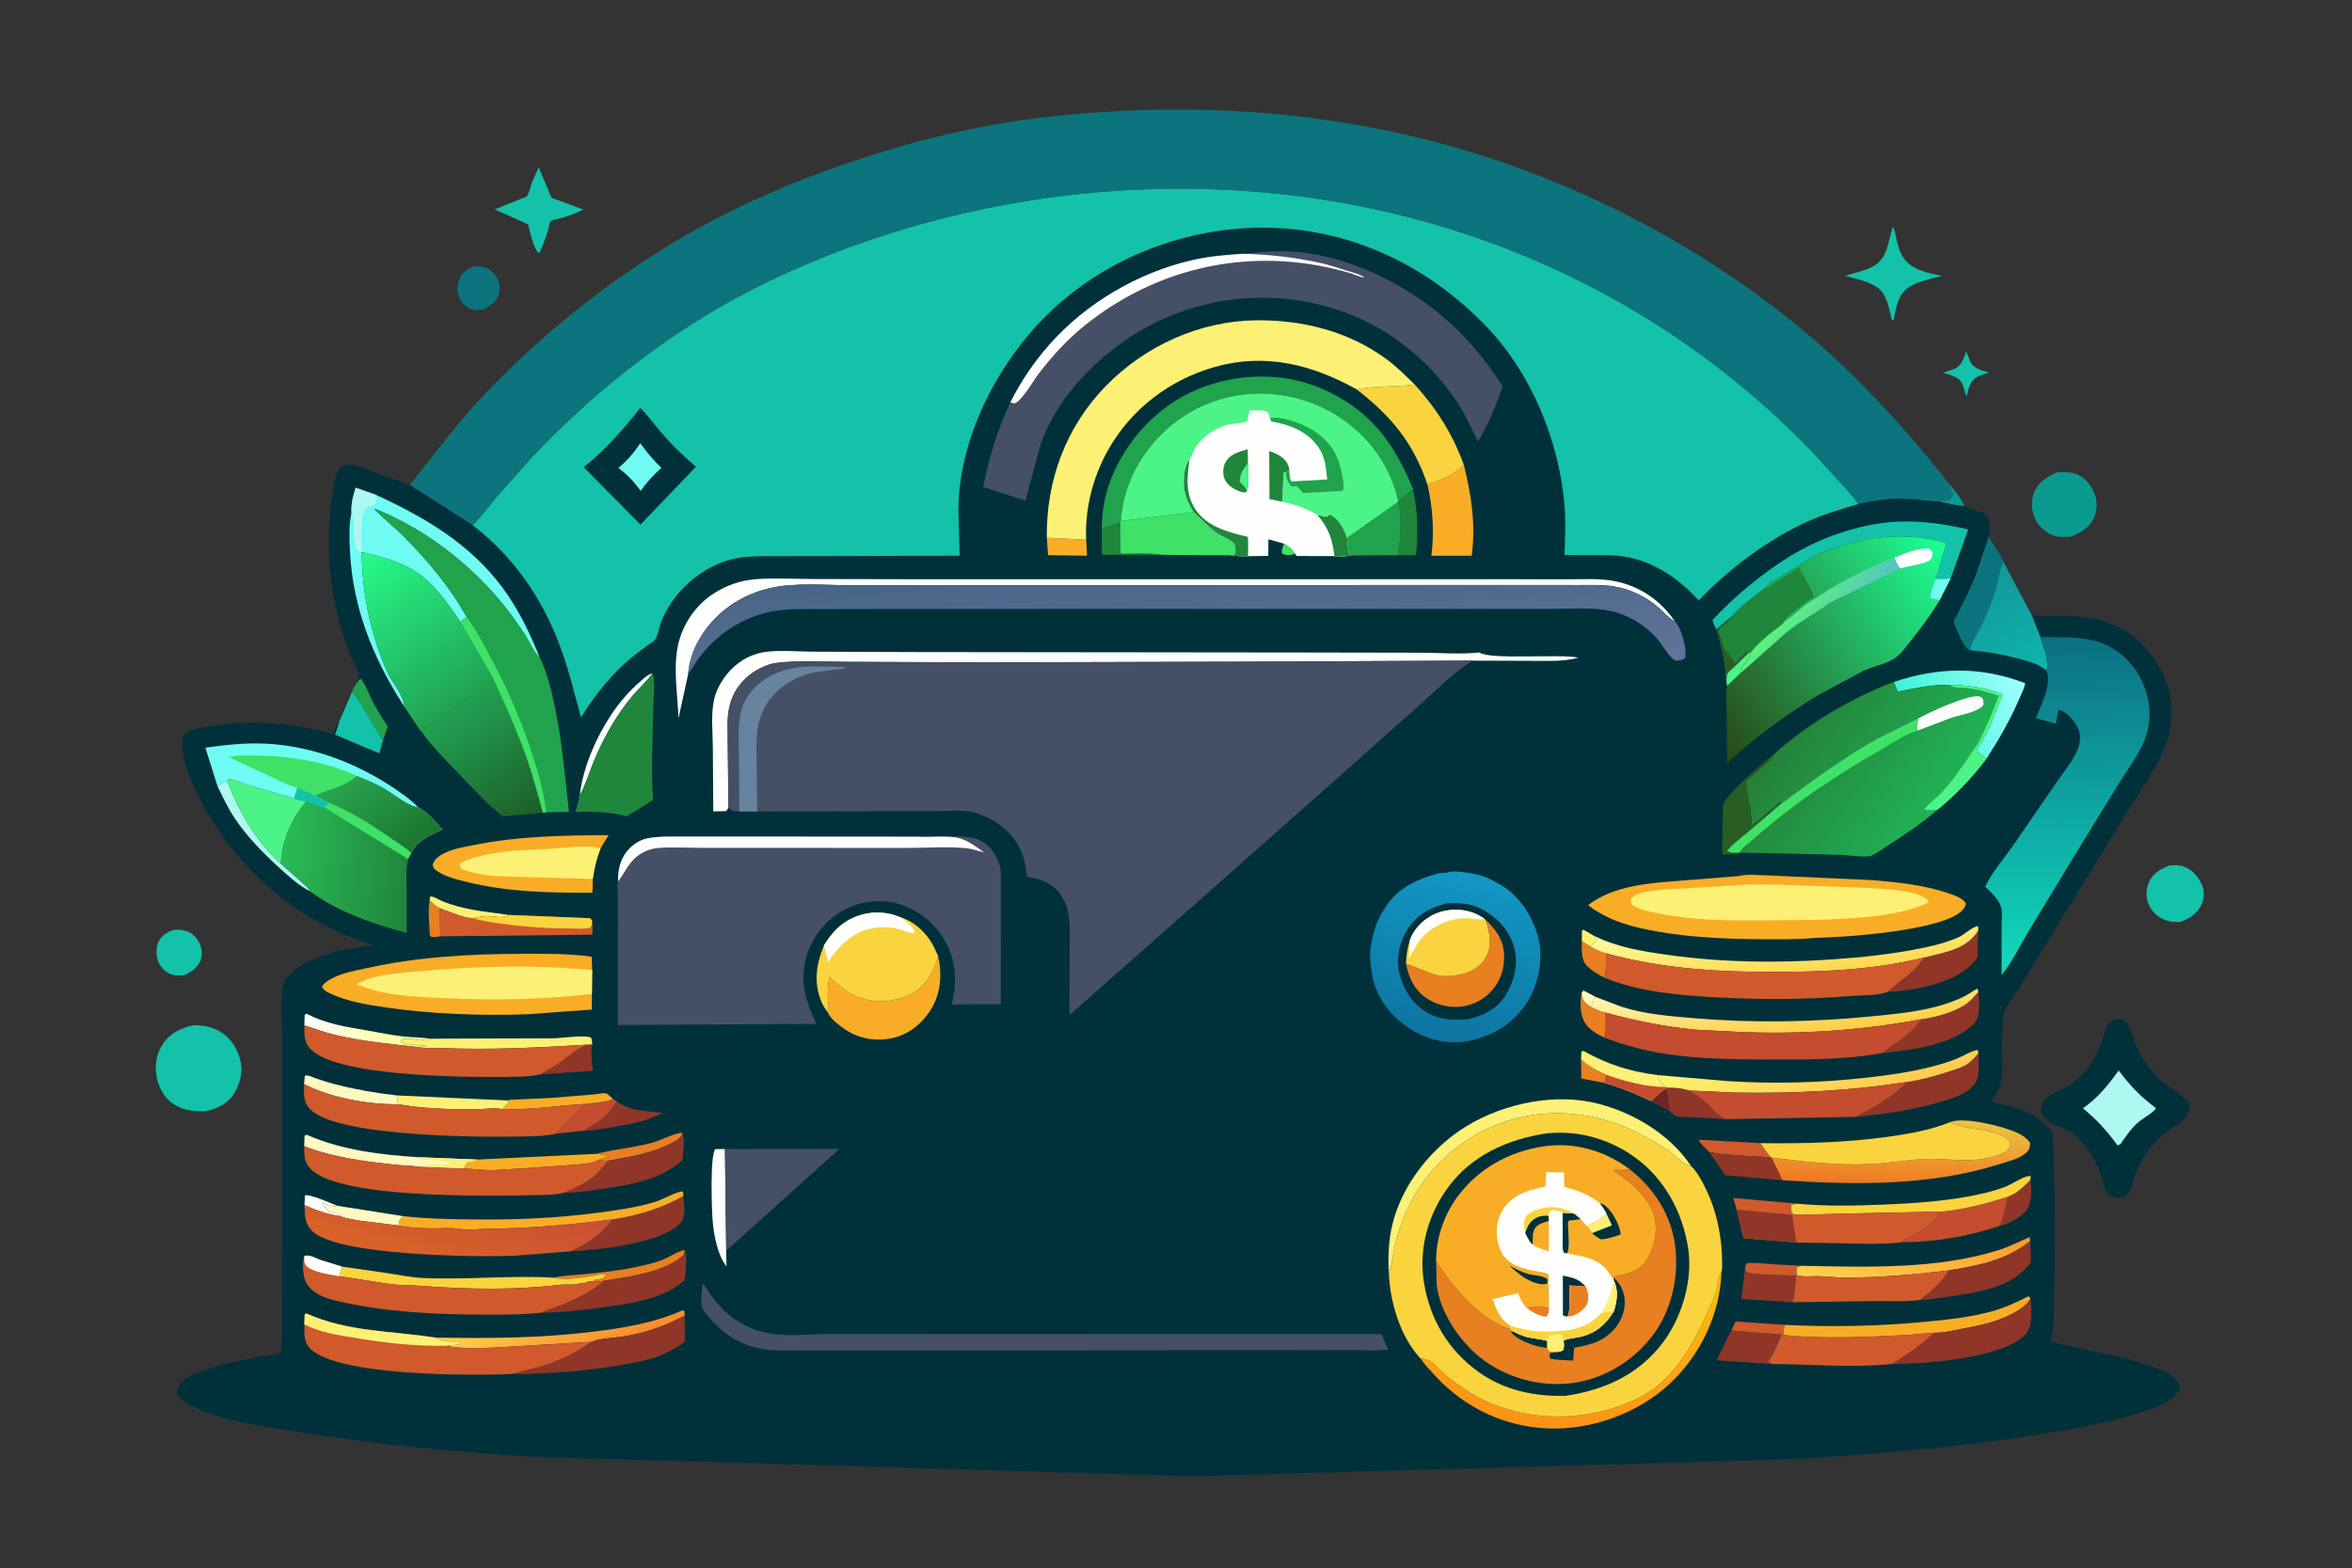 <?xml version="1.0" encoding="utf-8" ?>
<svg xmlns="http://www.w3.org/2000/svg" xmlns:xlink="http://www.w3.org/1999/xlink" width="1024" height="683">
	<rect width="100%" height="100%" fill="#333333" stroke="none"/>
	<path fill="#13C2A9" transform="scale(0.667 0.667)" d="M1283.47 229.449L1286.09 236.248C1288.53 240.799 1293.68 241.802 1298.23 243.256C1295.56 244.112 1292.65 244.911 1290.18 246.275C1285.73 248.737 1284.95 254.348 1283.6 258.883C1282.32 255.886 1281.87 252.031 1280.19 249.334C1278.02 245.864 1271.92 244.452 1268.3 243.369L1275.8 240.804C1280.57 238.665 1281.7 233.933 1283.47 229.449Z"/>
	<path fill="#0C747C" transform="scale(0.667 0.667)" d="M308.351 174.102C310.619 173.917 313.363 173.749 315.573 174.309C319.201 175.229 322.375 177.872 324.258 181.064C326.155 184.28 326.626 188.593 325.602 192.173C324.159 197.216 319.979 199.605 315.733 201.979L315.532 202.003C313.131 202.388 311.021 202.704 308.616 202.12C305.128 201.273 302.189 198.606 300.427 195.538C298.318 191.864 298.261 187.58 299.393 183.603C300.863 178.436 303.872 176.567 308.351 174.102Z"/>
	<path fill="#13C2A9" transform="scale(0.667 0.667)" d="M113.355 606.991C115.999 606.813 118.941 607.101 121.5 607.815C124.97 608.783 127.88 611.601 129.609 614.683C131.682 618.377 132.364 622.322 131.07 626.403C129.426 631.585 125.155 634.248 120.546 636.544C117.452 636.935 114.743 637.149 111.75 636.081C108.125 634.789 105.165 631.926 103.583 628.443C101.842 624.61 101.678 619.068 103.309 615.176C105.162 610.753 109.13 608.641 113.355 606.991Z"/>
	<path fill="#13C2A9" transform="scale(0.667 0.667)" d="M1235.52 148.161C1236.87 150 1237.13 152.715 1237.64 154.928C1238.7 159.483 1239.63 163.929 1242.2 167.917C1247.73 176.458 1258.28 178.054 1267.47 180.156C1260.44 181.986 1252.24 183.507 1246.08 187.462C1238.62 192.242 1237.77 200.929 1236.03 208.926L1235.73 209.114L1234.88 208.926C1233.63 203.262 1232.35 197.046 1229.45 191.975C1225.18 184.518 1212.13 182.254 1204.45 180.126C1209.98 178.205 1216.1 177.106 1221.38 174.581C1232.56 169.226 1232 158.279 1235.52 148.161Z"/>
	<path fill="#13C2A9" transform="scale(0.667 0.667)" d="M351.634 109.317L357.713 123.617C358.307 124.986 359.107 127.751 359.984 128.832C360.738 129.762 364.158 130.657 365.35 131.065L380.759 136.859C376.771 138.675 372.574 140.528 368.379 141.814C365.769 142.613 362.107 143.045 359.731 144.239C358.586 144.816 358.443 147.436 358.163 148.626C356.822 154.328 354.366 159.684 352.125 165.077L351.708 165.084C348.386 163.068 345.711 150.375 344.733 146.47L322.916 136.706L339.532 130.034C340.419 129.65 343.337 128.712 343.867 128.141C345.134 126.777 346.274 121.892 346.942 120.033C348.261 116.365 349.975 112.841 351.634 109.317Z"/>
	<path fill="#13C2A9" transform="scale(0.667 0.667)" d="M1416.22 564.959C1419.52 564.777 1422.83 564.694 1425.95 565.959C1431.5 568.211 1435.24 572.764 1437.46 578.206C1439.11 582.264 1438.83 586.374 1437.09 590.359C1434.4 596.49 1429.22 599.54 1423.24 601.922C1419.56 602.049 1416.4 601.892 1412.93 600.567C1408.2 598.756 1404.37 594.821 1402.41 590.176C1400.47 585.613 1400.83 580.232 1402.82 575.733C1405.35 569.995 1410.68 567.135 1416.22 564.959Z"/>
	<path fill="#0A9A90" transform="scale(0.667 0.667)" d="M1342.6 308.444C1346.69 308.22 1350.8 308.005 1354.75 309.325C1360.33 311.192 1364.12 315.708 1366.6 320.881C1369.07 326.025 1369.16 331.89 1367.15 337.207C1364.52 344.188 1358.67 347.424 1352.19 350.261C1348.57 350.681 1344.48 350.795 1340.95 349.789C1336.13 348.418 1331.07 344.062 1328.8 339.625C1326.09 334.316 1325.49 327.465 1327.57 321.829C1330.12 314.897 1336.17 311.249 1342.6 308.444Z"/>
	<path fill="#13C2A9" transform="scale(0.667 0.667)" d="M126.559 669.299C132.345 669.383 138.199 670.317 143.274 673.258C150.486 677.437 155.012 684.467 156.965 692.492C158.725 699.724 156.552 707.992 152.649 714.174C148.427 720.859 141.553 723.886 134.106 725.525C126.74 725.573 120.207 725.205 113.814 721.126C107.663 717.2 104.017 711.08 102.475 704.047C100.749 696.17 101.791 688.434 106.273 681.621C111.047 674.362 118.335 671.035 126.559 669.299Z"/>
	<path fill="#00313B" transform="scale(0.667 0.667)" d="M1379.59 665.788C1381.85 665.039 1383.32 665.211 1385.62 665.704L1386.85 666.658C1391.44 670.536 1392.38 678.563 1394.79 683.956C1396.67 688.174 1399.02 691.854 1401.81 695.516C1404.62 699.208 1407.65 703.047 1411.26 705.988C1417.37 710.978 1425.03 714.357 1429.21 721.301C1430.23 730.287 1418.24 735.509 1412.25 740.559C1408.06 744.085 1404.26 748.117 1401.15 752.627C1398.3 756.75 1395.82 761.23 1394.08 765.937C1392.58 770.02 1391.58 775.58 1388.98 779.065C1387.33 781.29 1385.19 781.715 1382.62 782.172L1381.34 782.016C1379.17 781.652 1376.44 780.342 1375.17 778.457C1373.17 775.495 1372.43 770.405 1371.23 766.952C1369.44 761.82 1366.79 756.604 1363.74 752.104C1360.11 746.753 1355.78 741.735 1350.23 738.3C1344.64 734.836 1337.43 734.123 1333.51 728.34C1332.12 726.288 1331.92 724.191 1332.51 721.812C1334.14 715.277 1346.95 711.045 1352.25 707.422C1355.34 705.311 1357.99 702.722 1360.44 699.908C1365.69 693.876 1369.7 686.844 1372.12 679.214C1373.13 676.026 1373.86 672.153 1375.55 669.265C1376.45 667.718 1378.11 666.716 1379.59 665.788Z"/>
	<path fill="#AFF8F1" transform="scale(0.667 0.667)" d="M1382.96 698.865C1390.15 708.619 1397.54 716.318 1407.31 723.467C1405.3 726.825 1398.07 730.395 1394.91 733.38C1390.63 737.427 1387.4 742.089 1384.12 746.944L1382.24 747.82C1375.32 738.379 1368.7 731 1359.58 723.59C1369.4 716.697 1376.05 708.506 1382.96 698.865Z"/>
	<path fill="#0C747C" transform="scale(0.667 0.667)" d="M267.515 316.627C283.524 296.402 298.52 275.99 316.408 257.299C353.066 218.995 394.692 185.177 440.236 157.944C477.132 135.882 516.751 118.669 557.442 105.021C596.704 91.852 638.015 81.773 679.194 76.875C752.514 68.154 827.047 69.746 899.595 84.121C996.954 103.411 1089.77 146.272 1167.49 207.979C1207.31 239.599 1241.41 276.713 1272.78 316.557L1272.8 316.768C1276.32 321.005 1279.8 325.191 1282.25 330.168C1277.76 330.532 1271.42 328.507 1266.85 327.632C1257.76 327.085 1248.74 325.638 1239.6 325.603C1231.31 325.572 1220.91 327.362 1212.77 329.136C1210.99 325.415 1207.34 321.995 1204.65 318.881L1185.02 297.25C1124.47 233.611 1050 185.636 967.161 156.36C816.967 103.281 644.816 115 501.616 183.734C443.427 211.664 390.766 252.271 346.623 299.151L323.711 325.019C318.649 331.078 314.089 337.255 308.6 342.96L267.515 316.627Z"/>
	<path fill="#0A9A90" transform="scale(0.667 0.667)" d="M1272.8 316.768C1276.32 321.005 1279.8 325.191 1282.25 330.168C1277.76 330.532 1271.42 328.507 1266.85 327.632L1267.5 326.666C1269.09 327.184 1269.96 327.18 1271.62 326.976C1273.32 325.49 1274.66 324.379 1275.5 322.204C1274.15 320.602 1272.98 319.381 1272.82 317.195L1272.8 316.768Z"/>
	<path fill="#00313B" transform="scale(0.667 0.667)" d="M308.6 342.96C314.089 337.255 318.649 331.078 323.711 325.019L346.623 299.151C390.766 252.271 443.427 211.664 501.616 183.734C644.816 115 816.967 103.281 967.161 156.36C1050 185.636 1124.47 233.611 1185.02 297.25L1204.65 318.881C1207.34 321.995 1210.99 325.415 1212.77 329.136C1220.91 327.362 1231.31 325.572 1239.6 325.603C1248.74 325.638 1257.76 327.085 1266.85 327.632C1271.42 328.507 1277.76 330.532 1282.25 330.168L1282.6 330.418C1287.9 333.923 1296.53 332.69 1298.47 340.478C1299.23 343.512 1298.51 347.355 1298.1 350.41C1300.82 354.533 1303.46 358.645 1305.8 362.998C1306.29 363.91 1307.51 365.644 1307.62 366.57L1326.4 402.1C1351.03 401.839 1375.21 400.313 1395.15 417.67C1407.19 428.145 1416.52 445.198 1417.46 461.289L1417.52 463.093C1417.69 471.897 1416.12 480.258 1412.78 488.421C1406.92 502.741 1396.92 516.353 1388.81 529.512L1330.85 623.943L1317.29 646.106C1314.3 650.83 1310.61 655.691 1308.25 660.744C1306.83 663.782 1307.1 667.632 1307.01 670.925L1306.66 685.667C1306.81 693.155 1307.81 700.491 1305.71 707.842C1304.59 711.775 1302.2 715.729 1299.92 719.11C1314.24 722.625 1330.31 726.227 1339.25 739.138L1339.61 739.627C1341.63 742.642 1341.58 862.902 1339.78 870.333L1338.24 875.47C1353.59 881.06 1415.42 888.351 1421.92 903.221C1422.67 904.957 1422.84 906.346 1422.02 908.046C1417.91 916.55 1399.66 921.459 1390.83 924.077C1368.7 930.639 1345.03 934.347 1322.25 937.819C1274.09 945.16 1225.36 949.271 1176.75 952.324L1101.67 954.692L987.432 957.923L847.875 961.844L778.295 963.81L726.863 962.314L613.688 958.924L452.653 954.148L357.33 951.424C301.298 948.662 244.589 943.112 189.249 933.987C167.833 930.456 143.23 927.518 123.81 917.124C120.549 915.379 117.9 913.314 115.875 910.191C115.44 908.133 115.27 906.592 116.421 904.731C118.787 900.908 123.049 898.667 127.05 896.941C140.88 890.977 156.674 888.165 171.4 885.295C173.825 884.823 182.419 883.973 183.874 882.477L184.226 719.322L184.048 675.449C183.934 665.521 183.108 654.894 184.441 645.054C184.949 641.309 186.748 638.652 189.323 636.013C201.642 623.392 226.663 618.878 243.79 616.965C196.519 603.073 156.345 569.396 132.845 526.202C126.905 515.286 116.134 492.824 119.453 480.933C123.837 474.993 134.162 474.649 141.085 473.616C167.013 469.748 192.146 472.426 217.308 479.105C218.557 476.522 219.775 473.2 221.512 470.96L229.842 451.518C230.297 450.042 231.357 448.452 232.07 447.059C232.784 445.364 234.485 442.143 234.193 440.332C233.664 437.046 230.927 432.912 229.588 429.781C227.467 424.821 225.702 419.647 224.044 414.514C215.048 386.661 212.535 358.115 216.082 329.051C216.887 322.456 217.471 315.765 219.626 309.437C220.416 307.116 222.006 304.995 224.318 304.021C229.439 301.862 236.787 305.386 241.714 307.184L267.515 316.627L308.6 342.96Z"/>
	<path fill="#3FE167" transform="scale(0.667 0.667)" d="M838.201 354.873C841.456 356.606 843.323 358.125 845.27 361.292C844.603 361.693 844.142 361.993 843.364 362.135C841.116 362.548 838.559 362.563 836.771 361.213C836.535 358.736 837.264 357.087 838.201 354.873Z"/>
	<path fill="#FCF075" transform="scale(0.667 0.667)" d="M1032.56 614.519L1032.56 607.648L1033.5 606.955L1040.54 610.996C1040.89 611.724 1042.01 613.371 1041.72 614.108C1041.14 615.542 1039.16 616.868 1038.05 617.974L1032.56 614.519Z"/>
	<path fill="#FEFEFC" transform="scale(0.667 0.667)" d="M198.731 786.778L199.056 780.454C202.033 779.264 216.603 785.892 220.171 787.213C218.06 788.25 215.831 787.089 213.647 786.312L210.373 784.946C211.082 787.276 213.471 789.808 215.25 791.443C217.157 791.301 217.525 792.162 219.116 792.151C220.276 792.142 220.319 792.266 221.25 792.76L222.405 793.278L221.899 793.957C213.929 792.96 206.068 789.952 198.731 786.778Z"/>
	<path fill="#E87F21" transform="scale(0.667 0.667)" d="M1032.02 691.622C1036.91 695.993 1042.37 699.08 1048.4 701.631C1047.93 703.35 1047.25 705.186 1047 706.941L1032.21 704.155L1032.02 691.622Z"/>
	<path fill="#E87F21" transform="scale(0.667 0.667)" d="M280.458 587.883C282.55 589.765 284.55 591.73 287.105 592.972L287.399 611.292C284.914 611.581 282.756 612.406 280.609 611.024C280.282 603.899 279.137 594.835 280.458 587.883Z"/>
	<path fill="#FCF075" transform="scale(0.667 0.667)" d="M280.458 587.883L280.696 585.367C283.197 585.023 286.1 587.225 288.375 588.201C291.781 589.663 295.516 590.848 299.091 591.812C310.071 594.773 321.078 595.688 332.257 597.334C328.001 599.984 322.721 598.101 317.895 598.174C314.909 598.22 311.575 598.89 308.634 599.424C302.732 599.593 292.937 594.867 287.105 592.972C284.55 591.73 282.55 589.765 280.458 587.883Z"/>
	<path fill="#E87F21" transform="scale(0.667 0.667)" d="M1032.56 614.519L1038.05 617.974C1041.24 619.628 1044.78 621.565 1048.3 622.368C1048.16 625.613 1048.73 636.02 1047.14 638.286C1043.16 636.066 1038.78 633.737 1035.64 630.36C1031.8 626.234 1032.55 619.735 1032.56 614.519Z"/>
	<path fill="#1F863C" transform="scale(0.667 0.667)" d="M719.177 345.286L730.555 341.353C730.508 345.474 730.003 350.19 731.154 354.168L731.543 361.514C740.213 361.574 750.136 360.679 758.625 362.231L719.235 362.165L719.177 345.286Z"/>
	<path fill="#F9AD26" transform="scale(0.667 0.667)" d="M683.287 351.065L708.972 352.321L709.524 362.813L684.09 362.453L683.287 351.065Z"/>
	<path fill="#E87F21" transform="scale(0.667 0.667)" d="M389.577 753.291C401.79 750.039 414.39 749.292 426.566 745.818C431.795 744.326 440.633 739.407 445.576 739.588C444.445 743.222 441.694 744.597 438.339 746.347C425.316 753.142 410.895 755.206 396.652 757.875L390.462 757.483C391.935 756.431 393.536 756.03 395.254 755.512L395.632 754.309L389.577 753.291Z"/>
	<path fill="#21A34D" transform="scale(0.667 0.667)" d="M232.07 447.059L235.132 442.983C238.315 445.738 241.062 453.883 243.119 457.749C246.146 463.438 249.512 468.846 253.044 474.232L250.025 483.596C243.409 473.065 237.447 461.323 229.842 451.518C230.297 450.042 231.357 448.452 232.07 447.059Z"/>
	<path fill="#E87F21" transform="scale(0.667 0.667)" d="M1032.49 648.058L1033.58 646.716L1041.28 650.768L1038.26 657.258C1041.47 658.82 1044.49 660.386 1048.01 661.107C1047.97 665.216 1048.85 673.902 1047.03 677.386C1042.62 675.291 1037.72 672.414 1034.91 668.318C1031.16 662.843 1031.22 654.303 1032.49 648.058Z"/>
	<path fill="#FEF8C1" transform="scale(0.667 0.667)" d="M1032.49 648.058L1033.58 646.716L1041.28 650.768L1038.26 657.258L1035.7 655.157C1033.2 652.961 1032.72 651.35 1032.49 648.058Z"/>
	<path fill="#8F3628" transform="scale(0.667 0.667)" d="M1310.54 781.312C1316.61 779.173 1320.78 774.797 1325.26 770.377C1326.22 776.298 1326.49 784.761 1322.87 789.868C1319.11 795.17 1311.58 798.442 1305.55 800.269C1307.75 793.972 1309.25 787.835 1310.54 781.312Z"/>
	<path fill="#FEFEFC" transform="scale(0.667 0.667)" d="M378.483 518.716C380.75 500.662 388.919 481.74 398.928 466.665C404.362 458.482 410.897 450.898 418.385 444.541C420.693 442.582 422.844 440.286 425.888 439.675L425.424 440.297C421.557 445.419 416.696 449.669 412.599 454.598C401.888 467.486 393.638 482.332 387.276 497.788C386.138 500.552 379.911 518.346 378.483 518.716Z"/>
	<path fill="#FEF8C1" transform="scale(0.667 0.667)" d="M221.899 793.957L222.405 793.278L221.25 792.76C220.319 792.266 220.276 792.142 219.116 792.151C217.525 792.162 217.157 791.301 215.25 791.443C213.471 789.808 211.082 787.276 210.373 784.946L213.647 786.312C215.831 787.089 218.06 788.25 220.171 787.213L263.016 793.945C261.053 796.392 260.186 796.869 260.311 800.128L235.663 797.002C231.106 796.249 226.2 795.662 221.899 793.957Z"/>
	<path fill="#8F3628" transform="scale(0.667 0.667)" d="M386.655 681.749L386.525 682.369C385.484 687.806 386.245 693.624 386.905 699.069L352.781 701.382C356.881 698.882 361.155 696.626 365.133 693.941C370.778 690.132 377.826 682.981 384.421 681.949L386.655 681.749Z"/>
	<path fill="#E87F21" transform="scale(0.667 0.667)" d="M361.177 834.117C367.407 832.765 374.083 832.567 380.434 831.961C391.661 830.89 403.278 829.705 414.306 827.357C420.202 826.102 426.275 824.813 431.924 822.694C436.474 820.988 442.535 816.774 446.958 816.128C446.621 819.049 446.439 819.399 444.126 821.193C431.525 830.966 409.651 833.68 394.444 836.151C392.265 836.413 389.705 837.199 387.703 836.29L388.172 835.375C391.005 835.222 392.9 835.18 395.224 833.311L395.224 832.16C391.19 831.627 387.557 832.937 383.625 833.498C376.843 834.467 367.837 835.851 361.177 834.117Z"/>
	<path fill="#D05A2C" transform="scale(0.667 0.667)" d="M1115.8 752.208C1113.71 750.01 1109.76 746.781 1108.63 744.086L1148.97 746.318L1155.61 755.498C1142.7 754.601 1128.44 754.604 1115.8 752.208Z"/>
	<path fill="#8F3628" transform="scale(0.667 0.667)" d="M402.413 719.012C412.473 726.019 420.967 724.893 432.446 726.631C421.882 732.118 409.26 734.427 397.601 736.234C392.374 737.044 386.7 738.224 381.416 738.14C383.977 735.98 387.552 734.367 390.35 732.416C395.13 729.082 399.712 724.164 402.413 719.012Z"/>
	<path fill="#AFF8F1" transform="scale(0.667 0.667)" d="M141.947 513.232C143.893 511.955 145.989 509.849 148.314 510.122C156.5 530.52 166.872 548.846 183.26 563.832L198.67 577.525C199.921 578.712 201.865 580.11 202.186 581.794C195.11 578.168 188.389 572.116 182.542 566.777C171.818 556.985 161.325 546.403 153.242 534.273C148.845 527.675 145.359 520.376 141.947 513.232Z"/>
	<path fill="#C34D2E" transform="scale(0.667 0.667)" d="M400.13 717.488L402.413 719.012C399.712 724.164 395.13 729.082 390.35 732.416C387.552 734.367 383.977 735.98 381.416 738.14L363.098 740.079L382.149 720.721C387.889 719.855 394.79 719.749 400.13 717.488Z"/>
	<path fill="#F9AD26" transform="scale(0.667 0.667)" d="M331.661 718.471L332.354 718.061L360.409 716.774L387.635 714.486C389.71 714.322 393.836 713.429 395.761 713.852C396.582 714.032 399.306 716.802 400.13 717.488C394.79 719.749 387.889 719.855 382.149 720.721C364.015 721.679 345.953 724.908 327.728 724.04L331.875 719.828L331.661 718.471Z"/>
	<path fill="#FEF8C1" transform="scale(0.667 0.667)" d="M198.466 707.798L198.967 702.289C201.296 701.631 204.469 703.434 206.781 704.258C210.906 705.728 215.091 706.937 219.331 708.021C232.258 711.327 245.612 713.677 258.875 715.145L259.801 720.93C239.964 721.095 216.225 716.819 198.466 707.798Z"/>
	<path fill="#FCF075" transform="scale(0.667 0.667)" d="M258.875 715.145L331.661 718.471L331.875 719.828L327.728 724.04C322.077 722.985 314.35 724.327 308.492 724.293C292.184 724.199 275.902 723.703 259.801 720.93L258.875 715.145Z"/>
	<path fill="#1F863C" transform="scale(0.667 0.667)" d="M922.409 319.422C924.762 331.508 925.724 343.077 924.796 355.389C924.649 357.335 924.791 360.881 923.795 362.45L912.333 362.445C914.282 351.553 915.422 338.45 912.656 327.597L912.713 327.275L922.409 319.422Z"/>
	<defs>
		<linearGradient id="gradient_0" gradientUnits="userSpaceOnUse" x1="252.575" y1="663.518" x2="203.872" y2="679.909">
			<stop offset="0" stop-color="#FFFFA1"/>
			<stop offset="1" stop-color="white"/>
		</linearGradient>
	</defs>
	<path fill="url(#gradient_0)" transform="scale(0.667 0.667)" d="M198.653 669.422L198.907 662.412L200.159 661.882C213.043 668.475 225.545 670.36 239.658 672.763C247.544 674.106 255.683 675.849 263.625 676.691C269.341 677.297 275.216 677.236 280.89 678.126L280.272 678.304C277.57 679.025 273.273 679.49 270.645 678.502C268.685 677.765 265.267 678.278 263.12 678.324L261.356 679.486L261.75 680.416C262.707 680.576 265.422 681.837 265.57 681.813C266.269 681.699 266.852 681.777 267.545 681.855C269.032 682.021 270.526 681.907 271.94 682.428C273.534 683.016 277.426 682.062 278.246 683.167L272.948 683.549C254.503 681.619 236.569 679.876 218.456 675.57C211.793 673.986 205.178 671.512 198.653 669.422Z"/>
	<path fill="#8F3628" transform="scale(0.667 0.667)" d="M1090.67 710.072C1094.75 710.311 1098.46 710.516 1102.32 711.939C1105.79 714.222 1109.55 716.433 1112.79 719.03C1117.24 722.601 1119.98 727.914 1125.4 730.216L1126.05 730.514L1126.44 730.686L1104.35 729.337C1101.6 729.232 1095.82 729.646 1093.5 728.365C1092.39 727.75 1091.09 726.398 1090.08 725.573L1077.75 718.816C1080.83 715.791 1083.75 712.724 1087.52 710.557L1090.67 710.072Z"/>
	<path fill="#702522" transform="scale(0.667 0.667)" d="M1087.52 710.557C1088.85 715.374 1089.43 720.619 1090.08 725.573L1077.75 718.816C1080.83 715.791 1083.75 712.724 1087.52 710.557Z"/>
	<path fill="#8F3628" transform="scale(0.667 0.667)" d="M1115.8 752.208C1128.44 754.604 1142.7 754.601 1155.61 755.498L1156.32 755.681L1163.52 770.513L1126.1 767.304L1115.8 752.208Z"/>
	<path fill="#FEFEFC" transform="scale(0.667 0.667)" d="M474.009 816.563L474.228 826.732C468.598 819.952 466.146 807.072 465.304 798.57C464.551 790.977 463.34 754.546 466.875 750.21L473.205 750.173L474.009 816.563Z"/>
	<path fill="#8F3628" transform="scale(0.667 0.667)" d="M1169.87 850.165L1136.65 848.04L1139.12 827.363C1139.31 828.421 1139.25 829.937 1140.16 830.544C1143.11 832.502 1167.92 832.521 1172.46 832.825C1171.78 837.782 1171.73 845.729 1169.87 850.165Z"/>
	<path fill="#F9AD26" transform="scale(0.667 0.667)" d="M311.361 757.045L389.577 753.291L395.632 754.309L395.254 755.512C393.536 756.03 391.935 756.431 390.462 757.483C386.141 759.873 378.77 760.035 373.841 760.48L343.176 762.676L322.034 763.955C315.59 764.037 308.934 763.076 302.442 762.898C303.092 761.374 303.672 760.103 304.718 758.81C306.979 758.562 308.821 758.323 310.9 757.286L311.361 757.045Z"/>
	<path fill="#13C2A9" transform="scale(0.667 0.667)" d="M229.842 451.518C237.447 461.323 243.409 473.065 250.025 483.596C248.937 486.053 248.397 489.227 247.659 491.843L218.631 479.618C219.846 476.763 220.71 473.953 221.512 470.96L229.842 451.518Z"/>
	<path fill="#FCF075" transform="scale(0.667 0.667)" d="M1032.02 691.622L1032.24 686.565L1033.42 686.042C1049.08 694.836 1064.19 699.694 1082.11 701.899C1082.92 704.157 1083.54 705.956 1085.1 707.815L1086.57 709.657L1090.67 710.072L1087.52 710.557C1083.75 712.724 1080.83 715.791 1077.75 718.816C1067.55 714.118 1057.85 709.964 1047 706.941C1047.25 705.186 1047.93 703.35 1048.4 701.631C1042.37 699.08 1036.91 695.993 1032.02 691.622Z"/>
	<path fill="#C34D2E" transform="scale(0.667 0.667)" d="M1048.4 701.631C1060.04 705.797 1074.18 709.61 1086.57 709.657L1090.67 710.072L1087.52 710.557C1083.75 712.724 1080.83 715.791 1077.75 718.816C1067.55 714.118 1057.85 709.964 1047 706.941C1047.25 705.186 1047.93 703.35 1048.4 701.631Z"/>
	<path fill="#8F3628" transform="scale(0.667 0.667)" d="M1130.06 868.619L1163.03 871.229C1160.53 877.302 1158.05 883.133 1154.35 888.592C1155.13 889.969 1155.4 889.901 1156.89 890.5L1120.54 888.081L1130.06 868.619Z"/>
	<path fill="#285D24" transform="scale(0.667 0.667)" d="M1158.75 491.614L1158.33 492.319C1154.96 497.906 1148.48 502.055 1143.71 506.473C1142.89 507.238 1140.04 509.613 1139.69 510.601C1139.35 511.553 1140.08 514.73 1140.29 515.711C1140.68 517.484 1141.13 518.758 1141.09 520.604C1141.08 521.341 1141.32 521.913 1141.41 522.618L1141.42 523.29C1141.48 524.194 1141.72 524.567 1142.06 525.372C1143.13 527.9 1142.26 530.401 1143.08 532.93C1143.73 534.946 1143.16 537.867 1142.81 539.944C1144.09 538.519 1145.09 537.385 1146.75 536.381C1150.6 534.051 1153.51 529.898 1157.44 527.566C1159.23 526.504 1159.74 524.588 1161.94 523.815L1163.1 523.362L1163.59 523.877L1140.66 543.508C1136.22 547.316 1131.02 550.916 1127.37 555.511C1129.56 557.034 1132.24 556.634 1134.87 556.756C1131.57 558.195 1127.67 557.882 1124.13 557.911L1124.61 525.864C1125.6 519.512 1152.89 496.268 1158.75 491.614Z"/>
	<path fill="#FCF075" transform="scale(0.667 0.667)" d="M280.89 678.126L362.278 677.852C367.248 677.632 382.54 675.414 386.003 677.629L386.655 681.749L384.421 681.949C352.14 683.9 320.349 685.552 288 684.222C283.177 684.024 277.626 684.676 272.948 683.549L278.246 683.167C277.426 682.062 273.534 683.016 271.94 682.428C270.526 681.907 269.032 682.021 267.545 681.855C266.852 681.777 266.269 681.699 265.57 681.813C265.422 681.837 262.707 680.576 261.75 680.416L261.356 679.486L263.12 678.324C265.267 678.278 268.685 677.765 270.645 678.502C273.273 679.49 277.57 679.025 280.272 678.304L280.89 678.126Z"/>
	<path fill="#FEF8C1" transform="scale(0.667 0.667)" d="M198.573 748.319L198.798 741.556L200.081 740.806C222.85 750.878 248.74 753.96 273.417 755.522L311.361 757.045L310.9 757.286C308.821 758.323 306.979 758.562 304.718 758.81C303.672 760.103 303.092 761.374 302.442 762.898L273.578 761.708C268.492 760.966 263.249 760.984 258.125 760.422C238.136 758.233 217.418 755.671 198.573 748.319Z"/>
	<path fill="#FCF075" transform="scale(0.667 0.667)" d="M273.417 755.522L311.361 757.045L310.9 757.286C308.821 758.323 306.979 758.562 304.718 758.81C303.672 760.103 303.092 761.374 302.442 762.898L273.578 761.708C275.297 761.405 277.325 760.587 278.982 760.513L279.75 760.502C284.117 760.182 288.476 760.586 292.875 760.318L293.25 758.81C291.671 757.83 289.772 758.193 287.928 758.127C286.484 758.075 285.397 757.571 284.041 757.416C280.384 756.997 277.187 758.098 273.895 755.88L273.417 755.522Z"/>
	<path fill="#21A34D" transform="scale(0.667 0.667)" d="M879.107 351.272L912.656 327.597C915.422 338.45 914.282 351.553 912.333 362.445L880.998 362.685C879.566 359.287 879.964 354.896 879.107 351.272Z"/>
	<path fill="#8F3628" transform="scale(0.667 0.667)" d="M1255.67 625.254C1268.99 621.725 1283.42 620.123 1291.27 607.541L1290.79 620.836C1290.73 621.925 1290.93 624.107 1290.56 624.99C1289.89 626.632 1287.68 629.027 1286.39 630.252C1273.58 642.421 1248.94 646.606 1231.99 647.647C1240.38 639.564 1249.42 635.681 1255.67 625.254Z"/>
	<path fill="#8F3628" transform="scale(0.667 0.667)" d="M1291.36 647.523C1291.53 653.805 1293.16 663.375 1288.52 668.236C1275.26 682.123 1247.47 685.55 1229.14 687.388C1237.92 680.103 1247.62 675.306 1254.19 665.433C1263.61 664.099 1276.05 660.815 1283.79 655.177C1286.64 653.101 1289.04 650.16 1291.36 647.523Z"/>
	<defs>
		<linearGradient id="gradient_1" gradientUnits="userSpaceOnUse" x1="379.814" y1="884.663" x2="366.212" y2="849.94">
			<stop offset="0" stop-color="#F88C2D"/>
			<stop offset="1" stop-color="#FDCE49"/>
		</linearGradient>
	</defs>
	<path fill="url(#gradient_1)" transform="scale(0.667 0.667)" d="M284.085 873.266C318.717 873.877 352.244 873.719 386.738 869.473C407.085 866.968 426.68 863.827 445.555 855.447L446.786 856.021L446.881 858.912C433.415 866.075 420.543 870.507 405.41 872.77C399.059 873.72 392.188 873.648 386.157 876.051L322.659 879.779C312.497 880.103 300.822 880.691 290.808 878.59L299.25 877.786C300.318 877.015 300.35 877.122 300.569 875.839C295.211 876.028 289.489 876.119 284.659 873.576L284.085 873.266Z"/>
	<path fill="#C34D2E" transform="scale(0.667 0.667)" d="M1268.27 790.947C1282.63 789.466 1296.84 785.691 1310.54 781.312C1309.25 787.835 1307.75 793.972 1305.55 800.269C1284.86 807.198 1262.85 811.022 1241.01 810.973C1244.4 808.27 1248.82 806.839 1252.52 804.497L1253.25 804.024C1257.4 801.385 1263.36 797.08 1265.44 792.523L1265.73 791.818L1268.27 790.947Z"/>
	<defs>
		<linearGradient id="gradient_2" gradientUnits="userSpaceOnUse" x1="1253.589" y1="794.304" x2="1239.474" y2="848.22">
			<stop offset="0" stop-color="#FD9B2A"/>
			<stop offset="1" stop-color="#FFD150"/>
		</linearGradient>
	</defs>
	<path fill="url(#gradient_2)" transform="scale(0.667 0.667)" d="M1175.99 826.389C1218.34 827.199 1264.26 828.925 1305.07 815.989C1312.11 813.758 1318.08 810.413 1324.84 807.675L1325.14 810.21C1309.57 822.86 1291.35 826.281 1272.09 829.387C1249.58 832.153 1226.74 834.062 1204.04 834.078C1198.38 834.082 1192.82 833.29 1187.18 833.138C1183.15 833.029 1176.33 833.97 1172.73 832.328C1172.44 830.281 1172.38 829.049 1173.05 827.077L1175.99 826.389Z"/>
	<path fill="#0C747C" transform="scale(0.667 0.667)" d="M1286.06 424.566L1284.95 424.285C1280.87 421.268 1277.87 411.855 1275.55 407.215C1274.69 405.499 1276.75 402.769 1277.59 401.133C1282.01 392.536 1286.53 383.547 1290.02 374.537L1298.1 350.41C1300.82 354.533 1303.46 358.645 1305.8 362.998C1306.29 363.91 1307.51 365.644 1307.62 366.57C1305.22 370.727 1304.65 377.185 1303.33 381.875C1301.48 388.442 1299.21 394.866 1296.58 401.158C1294.71 405.611 1292.52 410.014 1290.2 414.255C1288.49 417.391 1285.98 420.849 1286.06 424.566Z"/>
	<path fill="#FAD43E" transform="scale(0.667 0.667)" d="M1173.28 785.858C1191.67 787.598 1210.76 787.215 1229.21 786.447C1247.28 785.694 1265.76 784.546 1283.58 781.354C1292.3 779.792 1301.27 777.811 1309.52 774.557C1313.26 773.082 1322.25 767.026 1325.51 767.826L1325.26 770.377C1320.78 774.797 1316.61 779.173 1310.54 781.312C1296.84 785.691 1282.63 789.466 1268.27 790.947L1207.64 792.238L1179.8 792.982C1176.71 792.999 1172.26 793.685 1169.62 792.136C1169.15 790.101 1168.57 788.385 1169.32 786.338L1173.28 785.858Z"/>
	<path fill="#FAD43E" transform="scale(0.667 0.667)" d="M223.321 826.934L254.625 831.468C261.53 832.52 268.629 833.987 275.607 834.328C303.995 835.715 332.817 832.518 361.177 834.117C367.837 835.851 376.843 834.467 383.625 833.498C387.557 832.937 391.19 831.627 395.224 832.16L395.224 833.311C392.9 835.18 391.005 835.222 388.172 835.375L387.703 836.29C385.713 836.497 383.789 836.379 382.125 837.534C380.725 837.541 379.52 837.496 378.19 837.993C374.877 839.23 369.64 838.313 365.99 838.747C336.086 842.308 305.502 841.804 275.53 839.534C268.845 839.028 262.109 839.167 255.437 838.436L221.352 833.156L223.321 826.934Z"/>
	<path fill="#8F3628" transform="scale(0.667 0.667)" d="M399.894 796.098C416.134 793.667 431.73 788.892 446.063 780.827C446.284 786.481 448.137 794.165 444.131 798.472C431.675 811.869 390.136 816.084 372.083 816.966C383.556 812.125 392.433 806.093 399.894 796.098Z"/>
	<path fill="#8F3628" transform="scale(0.667 0.667)" d="M1325.14 810.21C1325.16 813.266 1326.14 822.068 1325.23 824.634C1324.78 825.892 1321.76 828.649 1320.73 829.655C1309.13 841.053 1287.87 844.291 1272.5 846.421C1266.12 847.306 1259.59 848.45 1253.15 848.715C1260.49 842.966 1267.28 837.51 1272.09 829.387C1291.35 826.281 1309.57 822.86 1325.14 810.21Z"/>
	<path fill="#8F3628" transform="scale(0.667 0.667)" d="M445.576 739.588C447.101 744.242 445.905 752.656 445.393 757.602C440.341 761.615 435.499 764.915 429.535 767.476C417.197 772.776 403.096 774.723 389.874 776.612C382.917 777.607 375.342 778.891 368.321 778.634C381.188 773.022 388.265 769.808 396.652 757.875C410.895 755.206 425.316 753.142 438.339 746.347C441.694 744.597 444.445 743.222 445.576 739.588Z"/>
	<path fill="#F9AD26" transform="scale(0.667 0.667)" d="M263.016 793.945C278.719 795.753 293.984 795.975 309.765 796.137C336.961 796.416 363.931 795.28 390.913 791.669C403.422 789.995 416.369 788.221 428.415 784.391C432.364 783.135 442.868 777.279 445.875 777.938L446.063 780.827C431.73 788.892 416.134 793.667 399.894 796.098C372.514 799.66 346.057 801.913 318.429 802.271C312.162 802.352 305.22 803.291 299.071 802.211C294.718 801.447 289.672 801.937 285.237 801.95C277.337 801.973 267.989 801.747 260.311 800.128C260.186 796.869 261.053 796.392 263.016 793.945Z"/>
	<path fill="#8F3628" transform="scale(0.667 0.667)" d="M1245.03 706.349C1254.42 704.931 1263.53 702.413 1272.53 699.414C1276.27 698.167 1280.63 696.98 1283.95 694.874C1286.63 693.178 1289.11 690.151 1291.3 687.846C1291.53 694.952 1292.94 703.724 1287.5 709.324C1282.19 714.796 1274.65 716.919 1267.59 719.079C1249.13 724.729 1230.55 727.265 1211.4 729.143C1224.14 722.517 1234.81 716.576 1245.03 706.349Z"/>
	<path fill="#F9AD26" transform="scale(0.667 0.667)" d="M1165.07 864.976C1195.64 866.478 1226.77 865.855 1257.24 862.904C1271.71 861.503 1286.8 859.894 1300.82 855.942C1309.09 853.61 1316.46 850.093 1324.11 846.261L1325.4 847.816C1321.15 855.595 1306.92 861.142 1298.75 863.554C1292.75 865.323 1286.57 866.337 1280.45 867.58C1274.87 868.713 1268.18 870.311 1262.46 870.075C1256.78 870.234 1251.08 871.224 1245.4 871.516C1218.39 872.903 1191.34 874.325 1164.38 871.633C1163.32 869.824 1164.6 867.017 1165.07 864.976Z"/>
	<defs>
		<linearGradient id="gradient_3" gradientUnits="userSpaceOnUse" x1="1251.941" y1="476.181" x2="1318.205" y2="444.194">
			<stop offset="0" stop-color="#3DF4D4"/>
			<stop offset="1" stop-color="#9EFFFE"/>
		</linearGradient>
	</defs>
	<path fill="url(#gradient_3)" transform="scale(0.667 0.667)" d="M1236.16 445.207C1265.33 435.461 1292.76 434.922 1321.91 446.026C1321.46 449.315 1319.33 453.24 1318.01 456.312C1312.09 470.16 1304.74 482.877 1296.55 495.486C1294.91 493.645 1291.99 491.902 1289.99 490.378C1292.72 485.115 1296.05 480.279 1298.52 474.869L1307.11 453.449C1296.51 449.092 1284.06 447.216 1272.64 447.181C1260.93 446.716 1250.12 449.375 1238.72 451.597L1236.16 445.207Z"/>
	<path fill="#8F3628" transform="scale(0.667 0.667)" d="M446.958 816.128C448.598 820.146 447.567 831.526 446.827 835.952C432.361 848.234 412.211 850.919 394.024 853.461C380.711 855.322 367.18 856.844 353.724 856.955C356.606 855.031 360.87 854.184 364.125 852.914C374.483 848.875 385.999 843.371 394.444 836.151C409.651 833.68 431.525 830.966 444.126 821.193C446.439 819.399 446.621 819.049 446.958 816.128Z"/>
	<path fill="#4CF387" transform="scale(0.667 0.667)" d="M148.314 510.122L149.646 508.659C153.55 509.146 157.26 511.082 161.048 512.19L182.25 518.413C185.185 519.288 189.289 520.006 191.862 521.562C194.554 522.163 197.262 522.89 200.012 523.146C189.788 535.462 184.514 547.81 183.26 563.832C166.872 548.846 156.5 530.52 148.314 510.122Z"/>
	<path fill="#D05A2C" transform="scale(0.667 0.667)" d="M287.105 592.972C292.937 594.867 302.732 599.593 308.634 599.424C311.575 598.89 314.909 598.22 317.895 598.174C322.721 598.101 328.001 599.984 332.257 597.334L385.104 599.482L386.413 600.817C386.927 604.085 386.847 606.938 386.538 610.226L287.399 611.292L287.105 592.972Z"/>
	<path fill="#FAD43E" transform="scale(0.667 0.667)" d="M332.257 597.334L385.104 599.482L386.413 600.817C386.339 602.752 386.489 604.259 385.164 605.773C381.26 606.727 376.126 606.199 372.06 606.188C357.956 606.15 344.002 605.277 330.026 603.391C322.725 602.405 315.713 601.603 308.634 599.424C311.575 598.89 314.909 598.22 317.895 598.174C322.721 598.101 328.001 599.984 332.257 597.334Z"/>
	<path fill="#F9AD26" transform="scale(0.667 0.667)" d="M931.767 316.383C932.937 315.455 935.963 314.945 937.478 314.389C944.5 311.812 949.968 308.646 955.511 303.561C960.47 323.184 963.308 342.533 960.641 362.806L934.316 362.787C936.26 346.933 935.279 331.913 931.767 316.383Z"/>
	<defs>
		<linearGradient id="gradient_4" gradientUnits="userSpaceOnUse" x1="1194.579" y1="721.117" x2="1180.493" y2="674.13">
			<stop offset="0" stop-color="#FFCB50"/>
			<stop offset="1" stop-color="#FFF470"/>
		</linearGradient>
	</defs>
	<path fill="url(#gradient_4)" transform="scale(0.667 0.667)" d="M1082.11 701.899L1128.53 705.876C1158.18 707.708 1188.44 706.923 1217.96 703.606C1237.7 701.387 1258.95 698.357 1277.48 691.105C1280.78 689.812 1287.86 685.332 1291.09 685.601L1291.3 687.846C1289.11 690.151 1286.63 693.178 1283.95 694.874C1280.63 696.98 1276.27 698.167 1272.53 699.414C1263.53 702.413 1254.42 704.931 1245.03 706.349C1207.34 712.244 1171.12 713.932 1133 713.333L1102.32 711.939C1098.46 710.516 1094.75 710.311 1090.67 710.072L1086.57 709.657L1085.1 707.815C1083.54 705.956 1082.92 704.157 1082.11 701.899Z"/>
	<path fill="#8F3628" transform="scale(0.667 0.667)" d="M1325.4 847.816C1325.78 855.383 1327.3 865.259 1321.99 871.137C1309.04 885.496 1264.25 889.49 1245.68 890.274L1235.03 890.457C1245.05 884.089 1253.81 878.317 1262.46 870.075C1268.18 870.311 1274.87 868.713 1280.45 867.58C1286.57 866.337 1292.75 865.323 1298.75 863.554C1306.92 861.142 1321.15 855.595 1325.4 847.816Z"/>
	<defs>
		<linearGradient id="gradient_5" gradientUnits="userSpaceOnUse" x1="1028.447" y1="840.35" x2="1017.845" y2="932.314">
			<stop offset="0" stop-color="#FFB70D"/>
			<stop offset="1" stop-color="#FD9216"/>
		</linearGradient>
	</defs>
	<path fill="url(#gradient_5)" transform="scale(0.667 0.667)" d="M1123.63 830.458C1122.83 857.692 1109.99 884.506 1090.25 903.049C1069.38 922.653 1039.34 933.591 1010.79 932.597C982.527 931.613 956.419 919.321 937.179 898.608C933.712 894.875 930.106 891.043 927.187 886.858C929.305 887.095 931.397 887.316 933.256 888.448C936.842 890.63 940.096 894.651 943.305 897.435C947.979 901.49 953.202 905.129 958.409 908.466C983.315 924.431 1015.51 928.317 1043.95 921.758C1057.47 918.642 1070.87 913.542 1081.81 904.829C1098.62 891.442 1109.71 868.437 1118.03 849.052C1119.13 846.485 1120.19 843.816 1120.7 841.063C1121.34 837.634 1121.35 833.87 1123.32 830.882L1123.63 830.458Z"/>
	<path fill="#8F3628" transform="scale(0.667 0.667)" d="M386.157 876.051C392.188 873.648 399.059 873.72 405.41 872.77C420.543 870.507 433.415 866.075 446.881 858.912L446.947 875.979C440.525 880.823 433.813 884.211 426.163 886.66C419.775 888.704 413.162 889.676 406.589 890.894C388.52 894.242 370.126 895.929 351.764 896.576C347.273 896.734 341.828 897.483 337.474 896.788L336.569 896.629C341.023 894.682 346.277 894.048 350.989 892.701C363.344 889.168 375.692 883.443 386.157 876.051Z"/>
	<path fill="#3FE167" transform="scale(0.667 0.667)" d="M779.192 334.315C783.978 338.782 788.716 343.921 794.02 347.739C797.499 350.243 802.236 351.659 805.295 354.545C806.214 355.411 806.403 357.036 806.434 358.239L806.424 361.588C805.36 362.276 804.67 362.442 803.418 362.59L758.625 362.231C750.136 360.679 740.213 361.574 731.543 361.514L731.154 354.168C731.199 349.069 730.848 343.594 731.613 338.56L732.404 340.057L779.192 334.315Z"/>
	<defs>
		<linearGradient id="gradient_6" gradientUnits="userSpaceOnUse" x1="1287.996" y1="381.198" x2="1325.047" y2="440.144">
			<stop offset="0" stop-color="#12989A"/>
			<stop offset="1" stop-color="#0EB4AA"/>
		</linearGradient>
	</defs>
	<path fill="url(#gradient_6)" transform="scale(0.667 0.667)" d="M1286.06 424.566C1285.98 420.849 1288.49 417.391 1290.2 414.255C1292.52 410.014 1294.71 405.611 1296.58 401.158C1299.21 394.866 1301.48 388.442 1303.33 381.875C1304.65 377.185 1305.22 370.727 1307.62 366.57L1326.4 402.1L1331.82 416.001C1333.42 421.269 1338.06 432.892 1335.74 437.692C1329.86 433.103 1324.51 431.923 1317.5 430.033C1306.99 427.199 1296.92 425.376 1286.06 424.566Z"/>
	<defs>
		<linearGradient id="gradient_7" gradientUnits="userSpaceOnUse" x1="1165.718" y1="674.943" x2="1161.856" y2="639.489">
			<stop offset="0" stop-color="#FFCF46"/>
			<stop offset="1" stop-color="#FFF6B0"/>
		</linearGradient>
	</defs>
	<path fill="url(#gradient_7)" transform="scale(0.667 0.667)" d="M1041.28 650.768L1058.47 657.302C1073.58 662.114 1089.77 663.411 1105.48 664.732C1144.04 667.977 1183.06 667.362 1221.57 663.55C1235.64 662.157 1249.57 660.921 1263.31 657.357C1270.07 655.603 1276.68 653.364 1282.88 650.103C1285.58 648.681 1288 646.816 1290.72 645.414L1291.36 647.523C1289.04 650.16 1286.64 653.101 1283.79 655.177C1276.05 660.815 1263.61 664.099 1254.19 665.433C1214.32 672.867 1173.42 675.561 1132.91 673.594L1106.44 672.236C1086.53 670.281 1067.28 666.385 1048.01 661.107C1044.49 660.386 1041.47 658.82 1038.26 657.258L1041.28 650.768Z"/>
	<path fill="#D05A2C" transform="scale(0.667 0.667)" d="M1139.12 827.363C1139.3 826.256 1139.62 825.673 1140.14 824.698C1145.59 824.123 1151.23 824.968 1156.68 825.378L1175.99 826.389L1173.05 827.077C1172.38 829.049 1172.44 830.281 1172.73 832.328C1176.33 833.97 1183.15 833.029 1187.18 833.138C1192.82 833.29 1198.38 834.082 1204.04 834.078C1226.74 834.062 1249.58 832.153 1272.09 829.387C1267.28 837.51 1260.49 842.966 1253.15 848.715C1243.3 850.005 1232.67 849.327 1222.68 849.44L1169.87 850.165C1171.73 845.729 1171.78 837.782 1172.46 832.825C1167.92 832.521 1143.11 832.502 1140.16 830.544C1139.25 829.937 1139.31 828.421 1139.12 827.363Z"/>
	<defs>
		<linearGradient id="gradient_8" gradientUnits="userSpaceOnUse" x1="1166.822" y1="635.567" x2="1163.363" y2="601.405">
			<stop offset="0" stop-color="#FFD851"/>
			<stop offset="1" stop-color="#FEFA9D"/>
		</linearGradient>
	</defs>
	<path fill="url(#gradient_8)" transform="scale(0.667 0.667)" d="M1040.54 610.996C1056.35 618.719 1072.6 621.189 1089.86 623.58C1124.78 628.422 1160.16 628.803 1195.28 626.41C1216.02 624.997 1236.03 622.892 1256.41 618.603C1264 617.006 1271.38 615.015 1278.48 611.839C1282.43 610.072 1287.16 605.196 1291.12 604.574L1291.27 607.541C1283.42 620.123 1268.99 621.725 1255.67 625.254C1224.13 632.868 1192.83 634.452 1160.5 634.546C1122.22 634.657 1085.39 632.581 1048.3 622.368C1044.78 621.565 1041.24 619.628 1038.05 617.974C1039.16 616.868 1041.14 615.542 1041.72 614.108C1042.01 613.371 1040.89 611.724 1040.54 610.996Z"/>
	<path fill="#F9AD26" transform="scale(0.667 0.667)" d="M612.357 624.213C615.041 636.15 614.136 648.72 607.53 659.276C601.972 668.16 593.247 675.281 582.902 677.63C572.176 680.065 561.321 678.423 552.069 672.371C548.474 670.019 541.823 665.089 540.318 660.909C541.113 657.259 540.272 653.352 540.255 649.625C540.236 645.677 540.779 641.627 541.194 637.7C546.245 642.254 551.03 646.679 557.128 649.828C559.323 650.962 561.496 651.501 563.855 652.147C572.847 654.613 580.677 654.098 589.5 651.185C591.705 650.456 593.69 649.503 595.703 648.343C604.612 643.207 609.735 633.868 612.357 624.213Z"/>
	<path fill="#13C2A9" transform="scale(0.667 0.667)" d="M1120.27 410.853C1119.23 408.821 1118.28 406.998 1117.85 404.724C1132.23 389.367 1149.5 374.921 1167.34 363.808C1187.58 351.196 1213.51 341.963 1237.43 340.654C1253.5 339.774 1269.12 342.021 1284.71 345.675L1273.27 377.634C1270.05 378.127 1266.78 378.03 1263.53 378.033L1270.48 354.542C1246.64 347.879 1224.97 349.142 1201.38 356.577C1195.31 358.49 1188.63 360.512 1183.09 363.666L1164.31 375.246C1160.15 377.794 1155.16 380.075 1152.05 383.914C1145.33 389.271 1135.99 395.651 1130.63 402.26L1120.27 410.853Z"/>
	<path fill="#FCF075" transform="scale(0.667 0.667)" d="M906.565 830.941C905.943 822.308 906.344 811.872 907.982 803.407C913.081 777.063 931.045 752.922 952.961 737.993C976.427 722.008 1010.06 713.798 1038.19 719.458C1063.26 724.503 1089.37 739.514 1103.75 761.176L1102.82 761.117C1098.93 760.747 1091.98 752.883 1088.2 750.562C1078.34 744.518 1067.96 738.427 1057.12 734.342C1021.98 721.102 983.196 725.226 952.831 747.754C927.48 766.562 913.157 792.61 908.625 823.536C908.232 826.215 907.505 828.407 906.565 830.941Z"/>
	<path fill="#D05A2C" transform="scale(0.667 0.667)" d="M1130.06 868.619L1132.91 862.759L1165.07 864.976C1164.6 867.017 1163.32 869.824 1164.38 871.633C1191.34 874.325 1218.39 872.903 1245.4 871.516C1251.08 871.224 1256.78 870.234 1262.46 870.075C1253.81 878.317 1245.05 884.089 1235.03 890.457C1209.32 893.15 1182.73 890.696 1156.89 890.5C1155.4 889.901 1155.13 889.969 1154.35 888.592C1158.05 883.133 1160.53 877.302 1163.03 871.229L1130.06 868.619Z"/>
	<path fill="#FAD43E" transform="scale(0.667 0.667)" d="M923.394 251.033C937.485 266.467 948.475 283.817 955.511 303.561C949.968 308.646 944.5 311.812 937.478 314.389C935.963 314.945 932.937 315.455 931.767 316.383C922.489 289.022 908.244 271.855 885.631 254.284C897.75 251.693 911.022 252.808 923.394 251.033Z"/>
	<path fill="#C34D2E" transform="scale(0.667 0.667)" d="M1102.32 711.939L1133 713.333C1171.12 713.932 1207.34 712.244 1245.03 706.349C1234.81 716.576 1224.14 722.517 1211.4 729.143L1126.44 730.686L1126.05 730.514L1125.4 730.216C1119.98 727.914 1117.24 722.601 1112.79 719.03C1109.55 716.433 1105.79 714.222 1102.32 711.939Z"/>
	<defs>
		<linearGradient id="gradient_9" gradientUnits="userSpaceOnUse" x1="1239.608" y1="773.671" x2="1242.285" y2="730.393">
			<stop offset="0" stop-color="#F07A22"/>
			<stop offset="1" stop-color="#ECC141"/>
		</linearGradient>
	</defs>
	<path fill="url(#gradient_9)" transform="scale(0.667 0.667)" d="M1272.72 732.683L1273.46 732.414C1282.72 729.116 1308.37 735.438 1317.3 739.834C1320.46 741.386 1323.01 743.201 1325.14 746.057C1324.98 748.968 1324.86 750.465 1322.54 752.566C1317.85 756.815 1310.39 758.327 1304.49 760.198C1259.82 774.35 1209.82 773.676 1163.52 770.513L1156.32 755.681C1178.22 758.531 1199.02 760.902 1221.22 759.923C1233.59 759.378 1245.98 756.91 1258.24 756.57C1270.13 756.24 1283.46 758.836 1295.12 756.394C1298.96 755.59 1302.64 755.009 1306.24 753.328C1309.49 751.815 1311.03 751.015 1312.32 747.558C1311.74 745.35 1311.85 744.619 1309.92 743.297C1299.2 735.965 1284.16 738.343 1272.72 732.683Z"/>
	<path fill="#455067" transform="scale(0.667 0.667)" d="M473.205 750.173L547.896 750.09L474.009 816.563L473.205 750.173Z"/>
	<defs>
		<linearGradient id="gradient_10" gradientUnits="userSpaceOnUse" x1="1116.117" y1="474.609" x2="1176.205" y2="436.177">
			<stop offset="0" stop-color="#294917"/>
			<stop offset="1" stop-color="#268C45"/>
		</linearGradient>
	</defs>
	<path fill="url(#gradient_10)" transform="scale(0.667 0.667)" d="M1135.79 439.729L1161.74 416.746C1166.87 419.25 1169.27 425.611 1172.37 430.192C1175.28 434.498 1178.88 438.85 1181.13 443.543C1182.26 445.9 1183.1 450.243 1184.78 452.134C1185.4 452.827 1188.05 452.54 1188.92 452.526C1166.81 465.855 1146.27 480.658 1127.3 498.202L1127.1 466.356C1127.02 460.297 1126.4 453.708 1127.36 447.72L1135.79 439.729Z"/>
	<path fill="#FAD43E" transform="scale(0.667 0.667)" d="M1148.97 746.318C1176.72 746.695 1204.66 746.006 1232.17 742.195C1245.49 740.351 1260.24 737.774 1272.72 732.683C1284.16 738.343 1299.2 735.965 1309.92 743.297C1311.85 744.619 1311.74 745.35 1312.32 747.558C1311.03 751.015 1309.49 751.815 1306.24 753.328C1302.64 755.009 1298.96 755.59 1295.12 756.394C1283.46 758.836 1270.13 756.24 1258.24 756.57C1245.98 756.91 1233.59 759.378 1221.22 759.923C1199.02 760.902 1178.22 758.531 1156.32 755.681L1155.61 755.498L1148.97 746.318Z"/>
	<path fill="#D05A2C" transform="scale(0.667 0.667)" d="M1133.55 789.781L1131.44 782.141L1173.28 785.858L1169.32 786.338C1168.57 788.385 1169.15 790.101 1169.62 792.136C1172.26 793.685 1176.71 792.999 1179.8 792.982L1207.64 792.238L1268.27 790.947L1265.73 791.818L1265.44 792.523C1263.36 797.08 1257.4 801.385 1253.25 804.024L1252.52 804.497C1248.82 806.839 1244.4 808.27 1241.01 810.973C1234.66 812.119 1227.67 811.879 1221.21 812.055L1172.59 811.178L1138.08 808.347L1133.55 789.781Z"/>
	<path fill="#8F3628" transform="scale(0.667 0.667)" d="M1133.55 789.781L1169.77 793.095L1172.59 811.178L1138.08 808.347L1133.55 789.781Z"/>
	<path fill="#1F863C" transform="scale(0.667 0.667)" d="M425.888 439.675C428.072 444.51 426.522 455.775 426.465 461.271C426.255 481.308 424.748 502.376 426.313 522.331L409.13 533.021C397.945 529.829 387.117 529.989 375.593 529.974C376.618 526.397 377.703 522.89 378.094 519.177L378.483 518.716C379.911 518.346 386.138 500.552 387.276 497.788C393.638 482.332 401.888 467.486 412.599 454.598C416.696 449.669 421.557 445.419 425.424 440.297L425.888 439.675Z"/>
	<path fill="#D05A2C" transform="scale(0.667 0.667)" d="M198.653 669.422C205.178 671.512 211.793 673.986 218.456 675.57C236.569 679.876 254.503 681.619 272.948 683.549C277.626 684.676 283.177 684.024 288 684.222C320.349 685.552 352.14 683.9 384.421 681.949C377.826 682.981 370.778 690.132 365.133 693.941C361.155 696.626 356.881 698.882 352.781 701.382C348.839 702.18 344.829 702.763 340.805 702.873C313.973 703.605 222.217 703.982 203.161 685.371C198.281 680.605 198.673 675.663 198.653 669.422Z"/>
	<path fill="#D05A2C" transform="scale(0.667 0.667)" d="M198.466 707.798C216.225 716.819 239.964 721.095 259.801 720.93C275.902 723.703 292.184 724.199 308.492 724.293C314.35 724.327 322.077 722.985 327.728 724.04C345.953 724.908 364.015 721.679 382.149 720.721L363.098 740.079C358.86 741.157 354.314 741.534 349.951 741.709C321.722 742.842 221.641 742.919 202.827 724.507C197.67 719.459 198.486 714.434 198.466 707.798Z"/>
	<path fill="#6FFBF2" transform="scale(0.667 0.667)" d="M229.455 334.406C229.176 328.521 230.465 324.057 232.15 318.432L245.837 323.279C277.453 337.846 306.682 355.001 327.872 383.49C338.092 397.23 345.801 413.052 352.128 428.912C349.494 427.773 344.542 417.254 342.406 413.986C337.248 406.097 331.646 398.367 325.538 391.183C303.864 365.695 275.415 344.361 244.221 331.972C249.688 338.169 256.454 343.208 262.338 349.025C278.34 364.846 293.62 383.045 304.576 402.738L300.44 406.103C292.479 393.858 282.412 379.75 269.625 372.128C259.537 366.116 247.468 363.075 236.12 360.424C236.26 380.656 239.426 401.169 245.77 420.406C247.876 426.789 250.318 433.306 253.125 439.411C255.929 445.509 263.968 454.774 263.923 461.298L262.638 459.32C243.068 428.812 230.192 396.082 228.411 359.642C228.002 351.265 227.671 342.657 229.455 334.406Z"/>
	<path fill="#AFF8F1" transform="scale(0.667 0.667)" d="M229.455 334.406C229.176 328.521 230.465 324.057 232.15 318.432L245.837 323.279C245.513 325.062 245.438 328.472 243.97 329.609C242.84 330.484 240.823 330.742 239.443 331.054C237.339 333.004 237.157 335.094 236.669 337.772C235.388 344.81 235.881 352.585 236.082 359.713L234.75 360.217C231.928 357.895 231.621 354.918 231.281 351.493C230.74 346.039 231.36 339.561 229.455 334.406Z"/>
	<path fill="#21A34D" transform="scale(0.667 0.667)" d="M719.177 345.286C719.237 333.807 721.216 322.461 725.558 311.789C735.911 286.338 756.271 264.687 781.799 254.113C806.496 243.884 836.358 242.699 861.251 253.122C893.251 266.521 909.482 287.936 922.409 319.422L912.713 327.275C907.504 303.717 893.353 284.416 873 271.477C852.156 258.225 826.098 253.631 802.069 259.169C777.488 264.835 756.984 280.199 743.841 301.574C737.001 312.697 732.973 325.599 731.613 338.56C730.848 343.594 731.199 349.069 731.154 354.168C730.003 350.19 730.508 345.474 730.555 341.353L719.177 345.286Z"/>
	<path fill="#D05A2C" transform="scale(0.667 0.667)" d="M198.631 819.975C201.976 818.877 205.966 821.448 209.294 822.616L223.321 826.934L221.352 833.156L255.437 838.436C262.109 839.167 268.845 839.028 275.53 839.534C305.502 841.804 336.086 842.308 365.99 838.747C369.64 838.313 374.877 839.23 378.19 837.993C379.52 837.496 380.725 837.541 382.125 837.534C383.789 836.379 385.713 836.497 387.703 836.29C389.705 837.199 392.265 836.413 394.444 836.151C385.999 843.371 374.483 848.875 364.125 852.914C360.87 854.184 356.606 855.031 353.724 856.955C340.011 858.481 326.356 858.282 312.584 858.229C281.047 858.108 249.587 856.349 218.783 849.071C211.929 847.452 203.475 844.13 199.932 837.544C197.577 833.165 197.19 824.688 198.631 819.975Z"/>
	<path fill="#FEFEFC" transform="scale(0.667 0.667)" d="M198.631 819.975C201.976 818.877 205.966 821.448 209.294 822.616L223.321 826.934L221.352 833.156C215.545 832.158 204.18 830.703 199.997 826.456C198.145 824.577 198.682 822.455 198.631 819.975Z"/>
	<path fill="#F9AD26" transform="scale(0.667 0.667)" d="M386.927 573.828L386.727 582.819C359.502 582.941 332.061 582.464 305.482 576.006C298.93 574.414 291.578 572.734 285.896 569.016C283.65 567.545 282.96 567.168 282.405 564.513C282.966 562.993 283.583 561.759 284.759 560.612C290.68 554.835 301.371 553.275 309.158 551.717C338.395 545.867 367.499 545.34 397.209 545.308L392.024 553.785C389.436 560.422 387.85 566.738 386.927 573.828Z"/>
	<path fill="#FCF075" transform="scale(0.667 0.667)" d="M386.927 573.828L341.077 572.532C329.342 572.175 316.035 572.379 304.837 568.62C302.526 567.844 300.937 567.125 299.864 564.888C300.43 564.024 300.875 563.487 301.78 562.948C305.268 560.873 309.732 559.86 313.629 558.873C329.199 554.93 345.106 554.972 361.016 554.01C370.917 553.412 382.264 551.466 392.024 553.785C389.436 560.422 387.85 566.738 386.927 573.828Z"/>
	<path fill="#D05A2C" transform="scale(0.667 0.667)" d="M198.573 748.319C217.418 755.671 238.136 758.233 258.125 760.422C263.249 760.984 268.492 760.966 273.578 761.708L302.442 762.898C308.934 763.076 315.59 764.037 322.034 763.955L343.176 762.676L373.841 760.48C378.77 760.035 386.141 759.873 390.462 757.483L396.652 757.875C388.265 769.808 381.188 773.022 368.321 778.634C361.334 780.306 353.563 780.22 346.41 780.33C317.836 780.771 222.403 782.73 203.015 763.412C198.345 758.759 198.595 754.482 198.573 748.319Z"/>
	<defs>
		<linearGradient id="gradient_11" gradientUnits="userSpaceOnUse" x1="289.881" y1="826.888" x2="302.937" y2="774.32">
			<stop offset="0" stop-color="#DA6228"/>
			<stop offset="1" stop-color="#C74F33"/>
		</linearGradient>
	</defs>
	<path fill="url(#gradient_11)" transform="scale(0.667 0.667)" d="M198.731 786.778C206.068 789.952 213.929 792.96 221.899 793.957C226.2 795.662 231.106 796.249 235.663 797.002L260.311 800.128C267.989 801.747 277.337 801.973 285.237 801.95C289.672 801.937 294.718 801.447 299.071 802.211C305.22 803.291 312.162 802.352 318.429 802.271C346.057 801.913 372.514 799.66 399.894 796.098C392.433 806.093 383.556 812.125 372.083 816.966L335.775 819.818C310.194 820.827 220.627 819.864 203.884 803.828C198.871 799.027 198.902 793.279 198.731 786.778Z"/>
	<path fill="#FEFEFC" transform="scale(0.667 0.667)" d="M449.131 440.361L442.903 468.855C442.279 454.111 439.639 438.136 442.11 423.531C444.477 409.535 452.833 396.373 464.545 388.347C473.215 382.407 482.996 378.914 493.457 378.111C505.623 377.177 518.214 377.972 530.432 378.013L601.186 378.171L826.503 378.16L982.121 378.173L1024.69 378.19C1034.22 378.196 1044.17 377.545 1053.56 379.327C1070.3 382.506 1083.64 391.749 1093.26 405.658L1092.77 405.386C1089.08 403.24 1086.14 399.785 1082.96 396.955C1074.62 389.524 1063.64 384.279 1052.56 382.674C1045.41 381.637 1038.13 381.951 1030.92 381.947L998.812 381.937L887.837 381.944L616.71 382.118L554.988 382.092C537.728 382.045 518.212 380.079 501.39 384.245C482.554 388.91 466.512 400.209 456.594 417.075C452.481 424.071 449.756 432.24 449.131 440.361Z"/>
	<path fill="#D05A2C" transform="scale(0.667 0.667)" d="M1048.3 622.368C1085.39 632.581 1122.22 634.657 1160.5 634.546C1192.83 634.452 1224.13 632.868 1255.67 625.254C1249.42 635.681 1240.38 639.564 1231.99 647.647C1225.03 650.12 1215.11 649.668 1207.65 650.274C1179.09 652.594 1150.23 652.715 1121.62 651.193C1096.86 649.875 1070.3 647.75 1047.14 638.286C1048.73 636.02 1048.16 625.613 1048.3 622.368Z"/>
	<path fill="#C34D2E" transform="scale(0.667 0.667)" d="M1048.01 661.107C1067.28 666.385 1086.53 670.281 1106.44 672.236L1132.91 673.594C1173.42 675.561 1214.32 672.867 1254.19 665.433C1247.62 675.306 1237.92 680.103 1229.14 687.388C1205.03 691.906 1179.44 691.826 1155 691.72C1132.52 691.622 1109.69 691.481 1087.42 688.094C1073.49 685.976 1060.21 682.374 1047.03 677.386C1048.85 673.902 1047.97 665.216 1048.01 661.107Z"/>
	<path fill="#FAD43E" transform="scale(0.667 0.667)" d="M537.835 617.233C542.63 609.382 548.496 602.814 557.083 599.095C567.352 594.648 577.578 594.735 587.912 598.875C596.932 601.682 604.859 609.157 609.208 617.439L612.357 624.213C609.735 633.868 604.612 643.207 595.703 648.343C593.69 649.503 591.705 650.456 589.5 651.185C580.677 654.098 572.847 654.613 563.855 652.147C561.496 651.501 559.323 650.962 557.128 649.828C551.03 646.679 546.245 642.254 541.194 637.7C540.779 641.627 540.236 645.677 540.255 649.625C540.272 653.352 541.113 657.259 540.318 660.909C538.835 658.881 537.343 656.826 536.364 654.499C530.942 641.605 532.679 629.792 537.835 617.233Z"/>
	<path fill="#FEFEFC" transform="scale(0.667 0.667)" d="M537.835 617.233C542.63 609.382 548.496 602.814 557.083 599.095C567.352 594.648 577.578 594.735 587.912 598.875C591.04 601.432 595.007 603.934 596.772 607.648L596.625 609.039C593.891 609.819 590.752 607.648 587.978 606.92C566.963 601.403 551.808 610.736 540.46 628.092L537.835 617.233Z"/>
	<path fill="#D05A2C" transform="scale(0.667 0.667)" d="M198.64 864.594L198.861 858.21L199.875 857.457C226.936 869.672 255.423 868.772 284.085 873.266L284.659 873.576C289.489 876.119 295.211 876.028 300.569 875.839C300.35 877.122 300.318 877.015 299.25 877.786L290.808 878.59C300.822 880.691 312.497 880.103 322.659 879.779L386.157 876.051C375.692 883.443 363.344 889.168 350.989 892.701C346.277 894.048 341.023 894.682 336.569 896.629C334.476 897.011 332.468 897.121 330.347 897.186C303.7 898.011 220.768 898.212 202.625 880.587C198.122 876.214 198.692 870.341 198.64 864.594Z"/>
	<path fill="#FCF075" transform="scale(0.667 0.667)" d="M198.64 864.594L198.861 858.21L199.875 857.457C226.936 869.672 255.423 868.772 284.085 873.266L284.659 873.576C289.489 876.119 295.211 876.028 300.569 875.839C300.35 877.122 300.318 877.015 299.25 877.786L290.808 878.59C271.099 879.032 251.035 876.699 231.638 873.442C220.118 871.508 209.19 870.048 198.64 864.594Z"/>
	<defs>
		<linearGradient id="gradient_12" gradientUnits="userSpaceOnUse" x1="347.303" y1="531.925" x2="298.068" y2="460.012">
			<stop offset="0" stop-color="#1E5F28"/>
			<stop offset="1" stop-color="#21A253"/>
		</linearGradient>
	</defs>
	<path fill="url(#gradient_12)" transform="scale(0.667 0.667)" d="M275.082 477.331L275.705 476.944C278.246 475.483 279.53 473.432 281.813 471.869C290.518 465.909 299.734 460.052 308.053 453.551C310.866 451.353 314.607 450.385 317.052 447.83C318.606 446.205 320.338 445.151 322.227 443.964C331.711 463.704 340.339 483.874 347.093 504.726L354.417 530.547L328.449 532.997C322.639 528.998 317.676 523.814 312.649 518.895L289.137 494.396C284.353 489.044 278.809 483.469 275.082 477.331Z"/>
	<path fill="#FEFEFC" transform="scale(0.667 0.667)" d="M475.466 527.279C475.072 528.114 474.534 528.797 474 529.55L465.569 529.733L465.3 487.428C465.185 477.317 463.908 466.097 466.224 456.205C467.636 450.172 470.898 444.592 474.77 439.82C480.441 432.83 488.934 427.467 497.839 425.903C507.815 424.151 519.752 425.409 529.95 425.45L598.175 425.713L852.293 425.997L927.222 426.132C940.031 426.176 952.881 427.322 965.625 425.964C972.363 430.964 1017.9 426.788 1030.37 429.362C1020.55 432.058 1010.23 431.419 1000.14 431.435L960.977 431.309L807.538 432.003L644.395 432.443L551.452 432.083C536.957 432.064 521.5 431.007 507.139 432.752C500.09 433.608 492.253 437.741 487.08 442.567C478.219 450.835 475.108 460.464 474.893 472.352L475.466 527.279Z"/>
	<path fill="#6FFBF2" transform="scale(0.667 0.667)" d="M141.947 513.232L134.054 488.167C146.96 486.338 159.428 484.936 172.5 485.462C205.781 486.8 238.452 500.27 264.97 520.087C267.743 522.16 270.507 524.464 272.86 527.004C279.355 530.362 284.099 536.299 288.917 541.654C280.845 544.982 272.825 548.599 268.469 556.738C264.776 553.486 260.039 550.737 255.998 547.902C243.049 538.815 230.17 530.636 215.617 524.356C213.431 525.115 212.944 525.327 211.422 527.046C208.947 527.393 202.466 524.09 200.012 523.146C197.262 522.89 194.554 522.163 191.862 521.562C189.289 520.006 185.185 519.288 182.25 518.413L161.048 512.19C157.26 511.082 153.55 509.146 149.646 508.659L148.314 510.122C145.989 509.849 143.893 511.955 141.947 513.232Z"/>
	<path fill="#3FE167" transform="scale(0.667 0.667)" d="M194.138 514.232C188.265 513.103 181.849 509.402 176.424 506.879L149.373 494.317C154.129 492.984 160.53 493.23 165.457 493.247C188.201 493.326 212.024 497.059 232.774 506.52C224.73 514.086 215.094 514.586 205.585 519.377L215.617 524.356C213.431 525.115 212.944 525.327 211.422 527.046C208.947 527.393 202.466 524.09 200.012 523.146C197.262 522.89 194.554 522.163 191.862 521.562L194.138 514.232Z"/>
	<path fill="#13C2A9" transform="scale(0.667 0.667)" d="M194.138 514.232L205.585 519.377L215.617 524.356C213.431 525.115 212.944 525.327 211.422 527.046C208.947 527.393 202.466 524.09 200.012 523.146C197.262 522.89 194.554 522.163 191.862 521.562L194.138 514.232Z"/>
	<defs>
		<linearGradient id="gradient_13" gradientUnits="userSpaceOnUse" x1="224.556" y1="504.58" x2="270.03" y2="555.052">
			<stop offset="0" stop-color="#29A650"/>
			<stop offset="1" stop-color="#1C752F"/>
		</linearGradient>
	</defs>
	<path fill="url(#gradient_13)" transform="scale(0.667 0.667)" d="M232.774 506.52C238.401 508.649 243.98 511.031 249.288 513.874C256.286 517.621 265.249 525.837 272.86 527.004C279.355 530.362 284.099 536.299 288.917 541.654C280.845 544.982 272.825 548.599 268.469 556.738C264.776 553.486 260.039 550.737 255.998 547.902C243.049 538.815 230.17 530.636 215.617 524.356L205.585 519.377C215.094 514.586 224.73 514.086 232.774 506.52Z"/>
	<defs>
		<linearGradient id="gradient_14" gradientUnits="userSpaceOnUse" x1="267.349" y1="569.547" x2="184.33" y2="560.431">
			<stop offset="0" stop-color="#21853B"/>
			<stop offset="1" stop-color="#29BB57"/>
		</linearGradient>
	</defs>
	<path fill="url(#gradient_14)" transform="scale(0.667 0.667)" d="M200.012 523.146C202.466 524.09 208.947 527.393 211.422 527.046C212.944 525.327 213.431 525.115 215.617 524.356C230.17 530.636 243.049 538.815 255.998 547.902C260.039 550.737 264.776 553.486 268.469 556.738L266.395 560.816L266.203 561.694C264.961 567.683 265.409 574.198 265.424 580.304L265.417 609.072C243.092 603.06 221.014 595.611 202.186 581.794C201.865 580.11 199.921 578.712 198.67 577.525L183.26 563.832C184.514 547.81 189.788 535.462 200.012 523.146Z"/>
	<path fill="#3FE167" transform="scale(0.667 0.667)" d="M215.617 524.356C230.17 530.636 243.049 538.815 255.998 547.902C260.039 550.737 264.776 553.486 268.469 556.738L266.395 560.816L211.422 527.046C212.944 525.327 213.431 525.115 215.617 524.356Z"/>
	<path fill="#455067" transform="scale(0.667 0.667)" d="M458.461 838.33C460.23 838.946 462.429 843.338 463.658 845.081C466.095 848.54 468.997 851.984 471.991 854.967C480.823 863.768 492.049 869.046 504.375 870.832C516.384 872.571 528.311 871.012 540.337 870.996L620.906 870.961L901.742 870.982L906.064 881.089C900.268 881.887 894.326 881.548 888.487 881.531L862.312 881.481L773.17 881.524L599.754 881.653L507.959 881.629C491.256 881.224 477.525 875.712 466.027 863.528C464.106 861.492 459.11 856.281 458.365 853.735C457.252 849.934 458.337 842.479 458.461 838.33Z"/>
	<path fill="#21A34D" transform="scale(0.667 0.667)" d="M304.576 402.738C293.62 383.045 278.34 364.846 262.338 349.025C256.454 343.208 249.688 338.169 244.221 331.972C275.415 344.361 303.864 365.695 325.538 391.183C331.646 398.367 337.248 406.097 342.406 413.986C344.542 417.254 349.494 427.773 352.128 428.912C356.857 438.259 359.639 449.804 361.857 460.001C366.936 483.353 368.641 506.402 371.405 530.046L356.391 530.376L354.417 530.547L347.093 504.726C340.339 483.874 331.711 463.704 322.227 443.964L321.421 442.166L300.44 406.103L304.576 402.738Z"/>
	<path fill="#3FE167" transform="scale(0.667 0.667)" d="M304.576 402.738C311.215 411.819 315.853 420.975 321.127 430.83C332.068 451.277 341.006 472.236 348.062 494.371C351.764 505.987 355.292 518.214 356.391 530.376L354.417 530.547L347.093 504.726C340.339 483.874 331.711 463.704 322.227 443.964L321.421 442.166L300.44 406.103L304.576 402.738Z"/>
	<defs>
		<linearGradient id="gradient_15" gradientUnits="userSpaceOnUse" x1="298.738" y1="458.083" x2="234.185" y2="364.807">
			<stop offset="0" stop-color="#22A353"/>
			<stop offset="1" stop-color="#26FA8A"/>
		</linearGradient>
	</defs>
	<path fill="url(#gradient_15)" transform="scale(0.667 0.667)" d="M263.923 461.298C263.968 454.774 255.929 445.509 253.125 439.411C250.318 433.306 247.876 426.789 245.77 420.406C239.426 401.169 236.26 380.656 236.12 360.424C247.468 363.075 259.537 366.116 269.625 372.128C282.412 379.75 292.479 393.858 300.44 406.103L321.421 442.166L322.227 443.964C320.338 445.151 318.606 446.205 317.052 447.83C314.607 450.385 310.866 451.353 308.053 453.551C299.734 460.052 290.518 465.909 281.813 471.869C279.53 473.432 278.246 475.483 275.705 476.944L275.082 477.331L273.774 476.249L263.923 461.298Z"/>
	<path fill="#21A34D" transform="scale(0.667 0.667)" d="M321.421 442.166L322.227 443.964C320.338 445.151 318.606 446.205 317.052 447.83C314.607 450.385 310.866 451.353 308.053 453.551C299.734 460.052 290.518 465.909 281.813 471.869C279.53 473.432 278.246 475.483 275.705 476.944L275.082 477.331L273.774 476.249L291.761 462.517C293.661 461.17 295.933 460.132 297.643 458.586L298.406 457.89C299.474 457.155 300.937 455.517 302.062 455.218C304.612 454.539 306.504 451.566 309.026 450.55C313.221 448.859 317.644 444.78 321.421 442.166Z"/>
	<path fill="#F9AD26" transform="scale(0.667 0.667)" d="M386.353 648.918L386.263 659.123L343.945 662.193C313.589 663.163 282.293 662.118 252.213 657.789C240.185 656.058 226.789 653.931 215.732 648.7C213.564 647.674 210.951 646.4 210.104 644.032C210.904 642.988 211.768 642.015 212.816 641.214C219.897 635.803 229.964 634.17 238.5 632.247C272.073 624.682 306.85 622.784 341.192 622.701C356.407 622.664 371.064 622.519 386.182 624.591L386.522 633.321L386.353 648.918Z"/>
	<path fill="#FCF075" transform="scale(0.667 0.667)" d="M386.353 648.918C354.103 652.603 322.499 653.196 290.108 651.652C270.519 650.718 251 650.26 232.661 642.513C245.832 635.556 260.459 635.366 275.008 634.017C312.076 630.581 349.436 629.858 386.522 633.321L386.353 648.918Z"/>
	<path fill="#FCF075" transform="scale(0.667 0.667)" d="M683.287 351.065C682.797 313.796 695.772 278.645 721.954 251.86C747.587 225.636 783.239 209.498 820.06 209.108C850.238 208.788 880.121 216.272 904.754 234.294C911.489 239.221 917.44 245.215 923.394 251.033C911.022 252.808 897.75 251.693 885.631 254.284C856.613 237.973 825.836 230.274 792.984 239.557C763.238 247.962 737.928 267.353 722.926 294.429C713.228 311.934 708.112 332.285 708.972 352.321L683.287 351.065Z"/>
	<path fill="#F9AD26" transform="scale(0.667 0.667)" d="M1135.05 571.949C1140.1 570.419 1148.86 571.518 1154.24 571.528L1223.3 574.661C1240.21 576.216 1257.24 577.886 1273.34 583.731C1276.59 584.913 1281.65 586.694 1283.23 590.019C1282.76 591.93 1282.01 593.108 1280.63 594.512C1267.75 607.684 1203.92 611.965 1185.4 612.276C1172.11 613.517 1158.26 613.284 1144.92 613.131C1124.08 612.893 1102.91 611.817 1082.36 608.269C1065.83 605.415 1050.08 601.333 1036.58 590.964C1053.31 577.914 1077.12 576.545 1097.58 574.919L1135.05 571.949Z"/>
	<path fill="#FCF075" transform="scale(0.667 0.667)" d="M1131.88 578.064C1141.67 577.145 1151.86 577.547 1161.7 577.555L1221.78 579.781C1230.78 580.549 1252.88 581.13 1258.88 588.24L1258.28 589.413C1238.43 598.695 1211.21 599.344 1189.62 600.483L1151.54 600.92C1128.84 601.069 1105.54 601 1083.21 596.472C1076.91 595.195 1070.25 594.316 1065.01 590.375C1064.19 588.425 1064.27 588.408 1064.82 586.508C1069.58 581.865 1079.42 581.489 1085.78 580.809L1131.88 578.064Z"/>
	<defs>
		<linearGradient id="gradient_16" gradientUnits="userSpaceOnUse" x1="1346.159" y1="416.72" x2="1352.605" y2="630.284">
			<stop offset="0" stop-color="#0C6F83"/>
			<stop offset="1" stop-color="#11D8BB"/>
		</linearGradient>
	</defs>
	<path fill="url(#gradient_16)" transform="scale(0.667 0.667)" d="M1331.82 416.001C1352.86 416.019 1372.37 414.432 1388.39 430.695C1397.66 440.113 1403.29 453.757 1403.07 466.989C1402.96 473.68 1401.29 480.491 1398.38 486.515C1394.1 495.361 1388.01 503.547 1382.82 511.882L1353.26 559.953L1323.79 608.574C1318.22 617.892 1313.43 628.1 1306.51 636.523L1306.54 604.675C1306.53 600.884 1307.23 595.114 1306 591.599C1304.45 587.133 1300.22 583.181 1296.94 579.888L1295.79 578.776C1300.84 568.698 1308.14 560.368 1314.59 551.217L1342.47 510.603C1347.04 503.955 1353.2 496.699 1356.22 489.183C1357.73 485.441 1358.2 480.459 1356.89 476.601C1355.34 472.017 1349.31 464.726 1344.49 463.589L1343.6 463.503L1341.87 472.498L1328.81 468.756C1332.25 460.775 1339.35 446.829 1335.91 438.09L1335.74 437.692C1338.06 432.892 1333.42 421.269 1331.82 416.001Z"/>
	<defs>
		<linearGradient id="gradient_17" gradientUnits="userSpaceOnUse" x1="1270.122" y1="358.605" x2="1194.431" y2="405.563">
			<stop offset="0" stop-color="#1EFF95"/>
			<stop offset="1" stop-color="#24AA5B"/>
		</linearGradient>
	</defs>
	<path fill="url(#gradient_17)" transform="scale(0.667 0.667)" d="M1152.05 383.914C1155.16 380.075 1160.15 377.794 1164.31 375.246L1183.09 363.666C1188.63 360.512 1195.31 358.49 1201.38 356.577C1224.97 349.142 1246.64 347.879 1270.48 354.542L1263.53 378.033C1266.78 378.03 1270.05 378.127 1273.27 377.634L1265.99 391.914C1260.22 401.619 1253.69 410.276 1246.63 419.079C1243.54 422.939 1240.17 427.951 1235.8 430.415C1230.02 433.677 1222.16 435.377 1215.9 438.086L1188.92 452.526C1188.05 452.54 1185.4 452.827 1184.78 452.134C1183.1 450.243 1182.26 445.9 1181.13 443.543C1178.88 438.85 1175.28 434.498 1172.37 430.192C1169.27 425.611 1166.87 419.25 1161.74 416.746L1135.79 439.729L1127.36 447.72L1126.9 444.316C1126.01 432.535 1124.37 422.015 1120.27 410.853L1130.63 402.26C1135.99 395.651 1145.33 389.271 1152.05 383.914Z"/>
	<path fill="#6FFBF2" transform="scale(0.667 0.667)" d="M1263.53 378.033C1266.78 378.03 1270.05 378.127 1273.27 377.634L1265.99 391.914L1260.38 390.522C1259.49 387.466 1262.54 381.306 1263.53 378.033Z"/>
	<path fill="#FEFEFC" transform="scale(0.667 0.667)" d="M1236.5 364.11C1243.93 360.986 1250.31 358.399 1258.5 357.977C1260.48 358.968 1260.51 359.197 1261.5 361.213C1261.37 363.294 1260.93 364.257 1259.62 365.872C1253.99 368.937 1246.53 369.148 1240.37 371.121C1238.45 369.22 1237.57 366.546 1236.5 364.11Z"/>
	<defs>
		<linearGradient id="gradient_18" gradientUnits="userSpaceOnUse" x1="1174.315" y1="390.705" x2="1199.924" y2="412.969">
			<stop offset="0" stop-color="#5DF377"/>
			<stop offset="1" stop-color="#56C3C2"/>
		</linearGradient>
	</defs>
	<path fill="url(#gradient_18)" transform="scale(0.667 0.667)" d="M1236.5 364.11C1237.57 366.546 1238.45 369.22 1240.37 371.121L1208.49 386.616C1202.07 389.799 1195.36 392.389 1189.73 396.906C1180.24 403.149 1170.04 408.911 1161.74 416.746L1135.79 439.729C1135.81 438.725 1136.04 437.758 1136.53 436.874L1136.92 436.232C1138.76 432.89 1142.02 430.094 1142.49 426.242C1146.12 421.491 1151.1 416.911 1155.79 413.238C1158.8 410.882 1162.47 408.738 1164.8 405.683C1170.3 402.294 1175.08 397.256 1180.45 393.555C1197.64 381.714 1217.04 371.584 1236.5 364.11Z"/>
	<defs>
		<linearGradient id="gradient_19" gradientUnits="userSpaceOnUse" x1="1202.548" y1="416.821" x2="1174.095" y2="434.615">
			<stop offset="0" stop-color="#24AB5B"/>
			<stop offset="1" stop-color="#258B45"/>
		</linearGradient>
	</defs>
	<path fill="url(#gradient_19)" transform="scale(0.667 0.667)" d="M1161.74 416.746C1170.04 408.911 1180.24 403.149 1189.73 396.906C1193.28 399.696 1194.35 404.325 1196.62 408.061C1200.48 414.43 1204.76 421.194 1209.19 427.16C1211.99 430.93 1211.55 436.145 1215.9 438.086L1188.92 452.526C1188.05 452.54 1185.4 452.827 1184.78 452.134C1183.1 450.243 1182.26 445.9 1181.13 443.543C1178.88 438.85 1175.28 434.498 1172.37 430.192C1169.27 425.611 1166.87 419.25 1161.74 416.746Z"/>
	<path fill="#1F863C" transform="scale(0.667 0.667)" d="M1152.05 383.914L1152.69 383.774C1155.91 382.985 1156.98 381.237 1159.59 379.589L1174.57 370.509C1177.08 377.17 1182.16 382.989 1183.88 389.728C1182.76 390.488 1181.69 391.149 1180.5 391.783C1177.81 393.22 1175.64 395.702 1173.03 397.362C1171.04 398.628 1169.69 400.526 1167.66 401.754C1166.13 402.678 1165.48 404.092 1164.8 405.683C1162.47 408.738 1158.8 410.882 1155.79 413.238C1151.1 416.911 1146.12 421.491 1142.49 426.242C1142.02 430.094 1138.76 432.89 1136.92 436.232L1136.53 436.874C1136.04 437.758 1135.81 438.725 1135.79 439.729L1127.36 447.72L1126.9 444.316C1126.01 432.535 1124.37 422.015 1120.27 410.853L1130.63 402.26C1135.99 395.651 1145.33 389.271 1152.05 383.914Z"/>
	<path fill="#285D24" transform="scale(0.667 0.667)" d="M1120.27 410.853L1130.63 402.26C1129.45 406.553 1122.99 408.254 1121.97 411.723C1121.67 412.749 1125.36 421.65 1125.75 423.857L1126.23 424.361C1128.73 426.998 1130.69 430.011 1132.71 433.013C1134.57 431.014 1138.18 426.174 1140.73 425.647L1141.62 426.149L1142.49 426.242C1142.02 430.094 1138.76 432.89 1136.92 436.232L1136.53 436.874C1136.04 437.758 1135.81 438.725 1135.79 439.729L1127.36 447.72L1126.9 444.316C1126.01 432.535 1124.37 422.015 1120.27 410.853Z"/>
	<path fill="#4CF387" transform="scale(0.667 0.667)" d="M1141.62 426.149L1142.49 426.242C1142.02 430.094 1138.76 432.89 1136.92 436.232L1136.53 436.874C1136.04 437.758 1135.81 438.725 1135.79 439.729L1127.36 447.72L1126.9 444.316C1127.08 443.213 1127.15 440.462 1127.62 439.671C1128.31 438.528 1130.33 437.026 1131.33 436.049L1141.62 426.149Z"/>
	<defs>
		<linearGradient id="gradient_20" gradientUnits="userSpaceOnUse" x1="938.549" y1="677.652" x2="961.79" y2="574.368">
			<stop offset="0" stop-color="#0D75A2"/>
			<stop offset="1" stop-color="#1296C2"/>
		</linearGradient>
	</defs>
	<path fill="url(#gradient_20)" transform="scale(0.667 0.667)" d="M944.816 569.639C948.143 568.17 955.163 569.456 958.672 569.891C967.092 570.935 973.13 573.768 980.25 578.139L982.531 579.571C993.928 587.683 1002.35 601.87 1004.78 615.452C1007.16 628.728 1003.42 645.118 995.597 656.178C985.689 670.184 972.235 677.281 955.68 680.195C941.934 681.857 928.351 677.571 917.233 669.548C906.045 661.475 897.494 649.254 895.515 635.47C894.697 629.775 893.688 623.775 894.743 618.003L894.862 617.404L894.994 616.65C896.532 608.084 898.574 600.972 903.487 593.723L904.211 592.645L905.26 590.834C912.964 579.696 924.953 574.059 937.5 570.552C939.941 569.87 942.29 569.792 944.816 569.639Z"/>
	<path fill="#00313B" transform="scale(0.667 0.667)" d="M944.306 589.743C953.152 589.225 961.324 589.912 969.146 594.573C978.707 600.27 985.905 608.537 988.612 619.519C991.161 629.864 988.141 641.118 982.642 649.997C977.282 658.651 968.129 663.037 958.594 665.359C949.757 666.264 939.891 665.861 931.996 661.358C922.108 655.718 916.169 646.265 913.398 635.487C911.071 626.434 913.333 615.787 918.035 607.888C924.205 597.521 932.971 592.685 944.306 589.743Z"/>
	<path fill="#E87F21" transform="scale(0.667 0.667)" d="M969.562 600.341C976.38 606.679 981.332 613.449 981.757 623.109C982.168 632.458 979.454 640.605 973.055 647.516C967.595 653.413 959.345 657.144 951.312 657.397C942.816 657.664 933.735 654.714 927.521 648.806C921.822 643.388 919.211 636.661 917.752 629.081L935.125 635.78L936.085 636.105C943.431 638.506 954.123 637.088 960.83 633.521L961.5 633.159C965.374 631.125 968.608 627.665 970.506 623.752C974.077 616.388 972.092 607.717 969.562 600.341Z"/>
	<path fill="#FAD43E" transform="scale(0.667 0.667)" d="M920.197 614.097C920.947 611.91 921.854 609.949 923.142 608.024C927.765 601.115 935.375 596.018 943.57 594.53C952.607 592.888 961.449 594.483 968.955 599.859L969.562 600.341C972.092 607.717 974.077 616.388 970.506 623.752C968.608 627.665 965.374 631.125 961.5 633.159L960.83 633.521C954.123 637.088 943.431 638.506 936.085 636.105L935.125 635.78L917.752 629.081C917.914 623.826 918.616 619.12 920.197 614.097Z"/>
	<path fill="#FEFEFC" transform="scale(0.667 0.667)" d="M920.197 614.097C920.947 611.91 921.854 609.949 923.142 608.024C927.765 601.115 935.375 596.018 943.57 594.53C952.607 592.888 961.449 594.483 968.955 599.859L968.405 599.985C964.487 600.751 960.854 599.425 956.95 599.463C944.498 599.581 932.583 605.594 925.388 615.718L919.48 625.977C919.86 622.039 920.383 618.057 920.197 614.097Z"/>
	<defs>
		<linearGradient id="gradient_21" gradientUnits="userSpaceOnUse" x1="771.442" y1="368.756" x2="775.923" y2="447.96">
			<stop offset="0" stop-color="#476586"/>
			<stop offset="1" stop-color="#637499"/>
		</linearGradient>
	</defs>
	<path fill="url(#gradient_21)" transform="scale(0.667 0.667)" d="M449.131 440.361C449.756 432.24 452.481 424.071 456.594 417.075C466.512 400.209 482.554 388.91 501.39 384.245C518.212 380.079 537.728 382.045 554.988 382.092L616.71 382.118L887.837 381.944L998.812 381.937L1030.92 381.947C1038.13 381.951 1045.41 381.637 1052.56 382.674C1063.64 384.279 1074.62 389.524 1082.96 396.955C1086.14 399.785 1089.08 403.24 1092.77 405.386L1093.26 405.658C1097.11 409.512 1100.3 421.114 1100.24 426.479C1100.22 427.564 1100.08 428.607 1099.87 429.668C1097.31 431.184 1096.38 431.239 1093.5 431.309C1089.22 428.323 1086.89 423.895 1083.87 419.787C1076.39 409.617 1063.94 401.638 1051.68 398.935C1039.61 396.273 1025.87 397.531 1013.52 397.528L957.911 397.52L737.98 397.527L581.679 397.567L536.275 397.649C525.948 397.688 514.946 397.201 504.75 399.011C484.605 402.587 466.365 414.817 454.836 431.552L449.131 440.361Z"/>
	<path fill="#455067" transform="scale(0.667 0.667)" d="M811.392 165.694C823.532 164.334 834.485 163.407 846.75 164.493C879.06 167.355 912.809 183.454 937.811 203.437C955.197 217.333 968.738 233.528 980.841 252.109C976.524 264.86 971.773 276.639 964.664 288.133C960.639 279.671 956.686 271.116 951.586 263.234C934.079 236.179 907.346 214.479 876.961 203.608C837.284 189.413 794.102 191.685 756 209.717C723.361 225.163 691.406 255.37 679.23 290.004L669.326 326.835L641.728 317.924C645.797 298.128 650.891 281.13 659.475 262.704C666.456 248.979 674.605 236.744 684.781 225.198C708.878 197.856 742.893 177.907 778.384 169.8C789.346 167.297 800.19 166.393 811.392 165.694Z"/>
	<path fill="#FEFEFC" transform="scale(0.667 0.667)" d="M811.392 165.694C828.492 166.093 845.235 168.016 861.948 171.686C867.832 172.977 873.422 174.985 879.167 176.741C882.821 177.858 887.668 178.96 890.763 181.275C887.279 180.857 884.213 179.146 880.874 178.18C872.247 175.686 863.426 173.69 854.543 172.375C801.932 164.583 750.846 178.677 709.227 211.525C697.359 220.892 686.825 232.308 677.712 244.336C674.167 249.016 667.503 261.125 662.25 263.412L659.475 262.704C666.456 248.979 674.605 236.744 684.781 225.198C708.878 197.856 742.893 177.907 778.384 169.8C789.346 167.297 800.19 166.393 811.392 165.694Z"/>
	<defs>
		<linearGradient id="gradient_22" gradientUnits="userSpaceOnUse" x1="1167.364" y1="468.977" x2="1258.593" y2="531.341">
			<stop offset="0" stop-color="#257F38"/>
			<stop offset="1" stop-color="#20B155"/>
		</linearGradient>
	</defs>
	<path fill="url(#gradient_22)" transform="scale(0.667 0.667)" d="M1158.75 491.614C1180.96 471.971 1208.47 455.667 1236.16 445.207L1238.72 451.597C1250.12 449.375 1260.93 446.716 1272.64 447.181C1284.06 447.216 1296.51 449.092 1307.11 453.449L1298.52 474.869C1296.05 480.279 1292.72 485.115 1289.99 490.378C1291.99 491.902 1294.91 493.645 1296.55 495.486C1287.15 507.863 1276.74 518.782 1264.72 528.637C1254.07 537.866 1242.49 545.534 1230.63 553.086C1228.21 554.629 1223 558.515 1220.3 558.922C1214.64 559.771 1206.59 558.17 1200.7 558.049L1135.32 556.628L1134.87 556.756C1132.24 556.634 1129.56 557.034 1127.37 555.511C1131.02 550.916 1136.22 547.316 1140.66 543.508L1163.59 523.877L1163.1 523.362L1161.94 523.815C1159.74 524.588 1159.23 526.504 1157.44 527.566C1153.51 529.898 1150.6 534.051 1146.75 536.381C1145.09 537.385 1144.09 538.519 1142.81 539.944C1143.16 537.867 1143.73 534.946 1143.08 532.93C1142.26 530.401 1143.13 527.9 1142.06 525.372C1141.72 524.567 1141.48 524.194 1141.42 523.29L1141.41 522.618C1141.32 521.913 1141.08 521.341 1141.09 520.604C1141.13 518.758 1140.68 517.484 1140.29 515.711C1140.08 514.73 1139.35 511.553 1139.69 510.601C1140.04 509.613 1142.89 507.238 1143.71 506.473C1148.48 502.055 1154.96 497.906 1158.33 492.319L1158.75 491.614Z"/>
	<path fill="#FEFEFC" transform="scale(0.667 0.667)" d="M1252.22 469.009C1259.02 465.184 1285.7 452.702 1292.47 454.79C1293.61 455.141 1293.84 455.922 1294.48 456.862C1294.54 457.744 1294.97 459.954 1294.42 460.569C1290.21 465.262 1279.51 466.628 1273.63 468.652L1251.7 476.955C1250.65 474.579 1251.78 471.563 1252.22 469.009Z"/>
	<path fill="#4CF387" transform="scale(0.667 0.667)" d="M1272.64 447.181C1284.06 447.216 1296.51 449.092 1307.11 453.449L1298.52 474.869C1296.05 480.279 1292.72 485.115 1289.99 490.378C1291.99 491.902 1294.91 493.645 1296.55 495.486C1287.15 507.863 1276.74 518.782 1264.72 528.637C1261.91 528.798 1258.57 529.395 1255.88 528.504C1259.37 524.3 1263.69 521.207 1267.46 517.275C1274.64 509.794 1280.13 501.538 1285.88 492.983C1288 489.825 1290.4 486.941 1292.11 483.512C1296.94 473.784 1300.86 464.329 1304.68 454.166L1296.95 451.924C1292.83 450.491 1287.98 449.707 1283.62 449.24C1280.47 448.902 1275.58 449.253 1272.97 447.436L1272.64 447.181Z"/>
	<path fill="#3FE167" transform="scale(0.667 0.667)" d="M1163.59 523.877C1164.98 523.617 1168.27 520.576 1169.57 519.602L1187.09 506.877C1199.41 498.407 1211.87 489.843 1224.93 482.542L1252.22 469.009C1251.78 471.563 1250.65 474.579 1251.7 476.955C1242.71 479.649 1236.27 484.589 1228.33 489.143C1198.78 506.089 1171.7 523.926 1146.06 546.474C1142.54 549.568 1137.81 552.644 1135.32 556.628L1134.87 556.756C1132.24 556.634 1129.56 557.034 1127.37 555.511C1131.02 550.916 1136.22 547.316 1140.66 543.508L1163.59 523.877Z"/>
	<path fill="#4CF387" transform="scale(0.667 0.667)" d="M731.613 338.56C732.973 325.599 737.001 312.697 743.841 301.574C756.984 280.199 777.488 264.835 802.069 259.169C826.098 253.631 852.156 258.225 873 271.477C893.353 284.416 907.504 303.717 912.713 327.275L912.656 327.597L879.107 351.272C879.964 354.896 879.566 359.287 880.998 362.685C877.846 363.48 874.247 363.108 871.003 363.032L846.375 362.971L845.27 361.292C843.323 358.125 841.456 356.606 838.201 354.873L827.883 352L827.827 362.919L814.612 363.052C810.796 363.157 807.199 363.145 803.418 362.59C804.67 362.442 805.36 362.276 806.424 361.588L806.434 358.239C806.403 357.036 806.214 355.411 805.295 354.545C802.236 351.659 797.499 350.243 794.02 347.739C788.716 343.921 783.978 338.782 779.192 334.315L732.404 340.057L731.613 338.56Z"/>
	<path fill="#21A34D" transform="scale(0.667 0.667)" d="M828.885 273.139C833.852 271.238 845.554 275.243 850.362 277.396C860.922 282.125 869.476 289.504 873.511 300.508C874.969 304.485 878.161 316.634 876.485 320.468L850.596 321.894L846.375 317.374L843.263 317.798C840.385 314.895 839.49 312.207 839.358 308.203L841.632 307.22C841.847 309.534 841.601 312.423 843 314.28L866.24 312.996C865.517 305.739 864.99 298.62 860.779 292.391C853.491 281.609 842.137 277.434 829.875 275.207L828.885 273.139Z"/>
	<path fill="#FEFEFC" transform="scale(0.667 0.667)" d="M776.452 300.353C777.93 297.516 778.717 294.709 780.518 291.947C785.649 284.077 794.785 278.204 804.07 276.719C806.984 276.253 811.517 276.302 814.062 274.962L815.682 268.082C818.674 267.947 824.621 267.347 827.216 268.968C828.231 269.602 828.548 271.943 828.885 273.139L829.875 275.207C842.137 277.434 853.491 281.609 860.779 292.391C864.99 298.62 865.517 305.739 866.24 312.996L843 314.28C841.601 312.423 841.847 309.534 841.632 307.22L839.358 308.203L837.901 308.325L836.892 327.58C845.115 329.13 852.619 331.914 859.854 336.129C861.944 336.718 863.895 337.332 866.085 337.373L868.125 336.008C873.139 338.066 876.357 343.993 878.336 348.723C878.691 349.571 878.913 350.376 879.107 351.272C879.964 354.896 879.566 359.287 880.998 362.685C877.846 363.48 874.247 363.108 871.003 363.032L846.375 362.971L845.27 361.292C843.323 358.125 841.456 356.606 838.201 354.873L827.883 352L827.827 362.919L814.612 363.052C810.796 363.157 807.199 363.145 803.418 362.59C804.67 362.442 805.36 362.276 806.424 361.588L806.434 358.239C806.403 357.036 806.214 355.411 805.295 354.545C802.236 351.659 797.499 350.243 794.02 347.739C788.716 343.921 783.978 338.782 779.192 334.315C775.017 328.151 772.396 321.169 772.736 313.663C772.921 309.563 773.349 303.233 776.452 300.353Z"/>
	<path fill="#1F863C" transform="scale(0.667 0.667)" d="M859.854 336.129C861.944 336.718 863.895 337.332 866.085 337.373L868.125 336.008C873.139 338.066 876.357 343.993 878.336 348.723C878.691 349.571 878.913 350.376 879.107 351.272C879.964 354.896 879.566 359.287 880.998 362.685C877.846 363.48 874.247 363.108 871.003 363.032C869.671 351.796 867.249 344.769 859.854 336.129Z"/>
	<path fill="#1F863C" transform="scale(0.667 0.667)" d="M779.192 334.315C775.017 328.151 772.396 321.169 772.736 313.663C772.921 309.563 773.349 303.233 776.452 300.353C774.666 311.743 773.714 323.772 781.023 333.568C788.053 342.993 798.413 346.375 809.256 349.235C809.981 349.426 814.189 350.212 814.523 350.581C814.834 350.923 814.681 361.665 814.612 363.052C810.796 363.157 807.199 363.145 803.418 362.59C804.67 362.442 805.36 362.276 806.424 361.588L806.434 358.239C806.403 357.036 806.214 355.411 805.295 354.545C802.236 351.659 797.499 350.243 794.02 347.739C788.716 343.921 783.978 338.782 779.192 334.315Z"/>
	<path fill="#1F863C" transform="scale(0.667 0.667)" d="M836.892 327.58L828.624 325.84L828.468 294.448C831.414 295.483 834.667 296.77 837.067 298.814C839.9 301.227 841.269 303.454 841.632 307.22L839.358 308.203L837.901 308.325L836.892 327.58Z"/>
	<path fill="#1F863C" transform="scale(0.667 0.667)" d="M813.725 320.978L812.545 321.564C811.233 321.387 809.937 321.151 808.704 320.657C804.561 318.994 800.667 316.409 799.071 312.028C797.964 308.988 798.308 304.929 799.774 302.066C802.717 296.319 808.803 295.044 814.434 293.282L814.554 302.457C814.563 306.871 815.729 317.388 813.725 320.978Z"/>
	<path fill="#4CF387" transform="scale(0.667 0.667)" d="M814.554 302.457C814.563 306.871 815.729 317.388 813.725 320.978C813.488 318.167 811.191 316.597 809.206 314.702C809.3 309.365 811.274 306.523 814.554 302.457Z"/>
	<path fill="#455067" transform="scale(0.667 0.667)" d="M599.769 546.248C606.053 545.72 612.371 545.952 618.67 546.048C626.621 546.168 635.864 545.432 642.61 550.357C648.016 554.303 651.084 559.775 652.787 566.11C653.57 569.019 653.262 572.287 653.267 575.291L653.28 592.57L653.206 655.568L621.369 655.727C624.741 640.299 624.367 626.145 615.69 612.355C608.683 601.218 596.862 592.221 583.878 589.392C570.758 586.534 557.903 589.283 546.728 596.588C535.847 603.7 527.803 616.123 525.305 628.825C522.461 643.295 526.691 655.596 532.914 668.464L403.362 669.2L403.388 599.335L403.309 584.209C403.239 581.412 402.79 578.212 403.402 575.492L403.398 574.259C403.422 566.582 405.49 559.178 411.124 553.693C414.681 550.231 418.754 547.947 423.661 547.128C431.424 545.831 439.632 546.194 447.476 546.185L481.376 546.164L599.769 546.248Z"/>
	<path fill="#FEFEFC" transform="scale(0.667 0.667)" d="M403.402 575.492L403.398 574.259C403.422 566.582 405.49 559.178 411.124 553.693C414.681 550.231 418.754 547.947 423.661 547.128C431.424 545.831 439.632 546.194 447.476 546.185L481.376 546.164L599.769 546.248C607.909 546.835 618.918 545.196 626.581 547.358C631.97 548.877 637.95 553.25 642.394 556.582C638.665 555.563 634.638 554.166 630.798 553.774C618.372 552.505 604.729 553.596 592.19 553.581L509.193 553.551L457.5 553.526C448.328 553.493 439.105 552.901 429.949 553.6C426.151 553.89 422.829 554.82 419.489 556.668C410.619 561.576 409.069 568.133 403.402 575.492Z"/>
	<path fill="#FAD43E" transform="scale(0.667 0.667)" d="M906.565 830.941C907.505 828.407 908.232 826.215 908.625 823.536C913.157 792.61 927.48 766.562 952.831 747.754C983.196 725.226 1021.98 721.102 1057.12 734.342C1067.96 738.427 1078.34 744.518 1088.2 750.562C1091.98 752.883 1098.93 760.747 1102.82 761.117L1103.75 761.176C1107.84 765.207 1110.85 770.805 1113.35 775.924C1120.88 791.34 1124.24 808.821 1124.11 825.952C1124.1 827.17 1124.09 829.36 1123.63 830.458L1123.32 830.882C1121.35 833.87 1121.34 837.634 1120.7 841.063C1120.19 843.816 1119.13 846.485 1118.03 849.052C1109.71 868.437 1098.62 891.442 1081.81 904.829C1070.87 913.542 1057.47 918.642 1043.95 921.758C1015.51 928.317 983.315 924.431 958.409 908.466C953.202 905.129 947.979 901.49 943.305 897.435C940.096 894.651 936.842 890.63 933.256 888.448C931.397 887.316 929.305 887.095 927.187 886.858C914.038 872.937 907.201 849.794 906.565 830.941Z"/>
	<path fill="#00313B" transform="scale(0.667 0.667)" d="M1009.55 739.932C1030.38 737.832 1050.48 743.482 1067.46 755.797C1086.71 769.754 1098.38 791.754 1101.92 814.983C1105.08 835.745 1097.9 859.956 1085.34 876.627C1069.63 897.488 1047.06 907.638 1021.78 911.291C1001.58 911.78 982.021 907.742 965.32 895.841C945.386 881.637 933.323 861.37 929.455 837.22C925.938 815.254 932.125 792.972 945.225 775.163C960.753 754.053 984.255 743.797 1009.55 739.932Z"/>
	<path fill="#E87F21" transform="scale(0.667 0.667)" d="M1063.7 763.352C1079.66 775.793 1090.92 793.208 1093.45 813.574C1096.01 834.182 1090.93 856.256 1078.07 872.781C1065.26 889.246 1045.86 900.748 1025.05 903.106C1004.19 905.468 982.032 899.152 965.737 885.908C952.064 874.795 939.7 856.162 937.725 838.421L937.446 823.541C948.779 840.862 965.682 861.578 986.213 867.948L986.222 868.553C989.635 870.14 993.198 871.977 996.854 872.902C1001.17 873.995 1005.85 874.131 1010.07 875.515L1010.05 880.069L1011.14 881.994C1013.39 882.322 1015.5 882.683 1017.79 882.462L1020.12 881.578C1021.15 879.655 1020.72 877.348 1020.6 875.23C1023.89 873.527 1027.97 873.585 1031.55 872.729C1041.71 870.297 1048.02 864.832 1053.4 856.052C1055.4 849.708 1056.57 842.461 1053.4 836.253L1053.01 833.946L1051.9 833.637C1059.78 832.194 1067.99 831.172 1073.38 824.505C1079.01 817.538 1081.62 807.189 1080.64 798.36C1079.33 786.577 1070.19 777.097 1061.32 770.063L1053.23 764.104C1054.07 763.715 1053.83 763.692 1054.59 763.713C1057.56 763.794 1060.08 764.06 1063.03 763.49L1063.7 763.352Z"/>
	<path fill="#00313B" transform="scale(0.667 0.667)" d="M986.222 868.553C989.635 870.14 993.198 871.977 996.854 872.902C1001.17 873.995 1005.85 874.131 1010.07 875.515L1010.05 880.069C1003.57 879.26 995.327 876.937 990.024 873.066C988.307 871.813 986.575 870.68 986.222 868.553Z"/>
	<path fill="#00313B" transform="scale(0.667 0.667)" d="M1053.01 833.946C1057.09 837.066 1059.61 842.134 1060.33 847.187C1061.34 854.2 1058.95 861.061 1054.67 866.567C1051.43 870.732 1047 874.104 1042.11 876.072C1038.39 877.568 1034.56 878.523 1030.64 879.294C1030.35 879.352 1027.68 879.791 1027.65 879.828C1027.1 880.566 1027.03 886.964 1026.91 888.301C1022.02 887.986 1016.85 887.988 1012.04 887.092C1011.38 885.333 1011.07 885.169 1011.75 883.341L1017.79 882.462L1020.12 881.578C1021.15 879.655 1020.72 877.348 1020.6 875.23C1023.89 873.527 1027.97 873.585 1031.55 872.729C1041.71 870.297 1048.02 864.832 1053.4 856.052C1055.4 849.708 1056.57 842.461 1053.4 836.253L1053.01 833.946Z"/>
	<path fill="#F9AD26" transform="scale(0.667 0.667)" d="M937.446 823.541C937.188 808.919 942.371 793.661 950.981 781.824C964.725 762.93 984.918 751.768 1007.93 748.385C1027.78 745.466 1047.88 751.374 1063.7 763.352L1063.03 763.49C1060.08 764.06 1057.56 763.794 1054.59 763.713C1053.83 763.692 1054.07 763.715 1053.23 764.104L1061.32 770.063C1070.19 777.097 1079.33 786.577 1080.64 798.36C1081.62 807.189 1079.01 817.538 1073.38 824.505C1067.99 831.172 1059.78 832.194 1051.9 833.637L1053.01 833.946L1053.4 836.253C1056.57 842.461 1055.4 849.708 1053.4 856.052C1048.02 864.832 1041.71 870.297 1031.55 872.729C1027.97 873.585 1023.89 873.527 1020.6 875.23C1020.72 877.348 1021.15 879.655 1020.12 881.578L1017.79 882.462C1015.5 882.683 1013.39 882.322 1011.14 881.994L1010.05 880.069L1010.07 875.515C1005.85 874.131 1001.17 873.995 996.854 872.902C993.198 871.977 989.635 870.14 986.222 868.553L986.213 867.948C965.682 861.578 948.779 840.862 937.446 823.541Z"/>
	<path fill="#00313B" transform="scale(0.667 0.667)" d="M985.142 826.188C989.157 828.327 993.23 830.556 997.64 831.772C1001.42 832.814 1007.08 832.647 1010.05 835.112L1009.88 837.982C1009.05 838.275 1008.52 838.473 1007.62 838.46C998.835 838.329 991.243 831.76 985.142 826.188Z"/>
	<path fill="#00313B" transform="scale(0.667 0.667)" d="M1044.19 785.533C1047.35 785.933 1049.66 788.832 1051.57 791.224C1053.99 794.26 1058.1 802.176 1057.73 806.033C1053.6 807.321 1049.36 808.957 1045.01 809.134C1042.76 807.952 1041.05 806.819 1039.18 805.064L1035.58 800.318C1040.4 798.473 1044.62 795.728 1048.66 792.561C1047.56 790.024 1045.77 787.791 1044.19 785.533Z"/>
	<path fill="#FCF075" transform="scale(0.667 0.667)" d="M1035.58 800.318C1040.4 798.473 1044.62 795.728 1048.66 792.561L1052.16 799.986L1039.18 805.064L1035.58 800.318Z"/>
	<path fill="#FEFEFC" transform="scale(0.667 0.667)" d="M1011.13 853.627L1010.79 831.937C1007.8 830.073 1001.29 829.992 997.65 828.968C990.653 826.996 983.936 824.65 980.268 817.901C976.78 811.486 976.012 802.655 978.265 795.708C980.619 788.449 985.214 783.356 991.94 779.869C997.205 777.139 1002.99 775.973 1008.72 774.584L1009.33 765.232L1020.87 765.441L1021.09 774.668C1023.79 775.942 1026.89 776.44 1029.71 777.454C1034.82 779.291 1040.03 782.027 1044.19 785.533C1045.77 787.791 1047.56 790.024 1048.66 792.561C1044.62 795.728 1040.4 798.473 1035.58 800.318L1031.86 795.995L1024.05 796.972C1023.2 798.19 1023.61 800.059 1023.64 801.532C1023.72 806.334 1024.78 813.975 1023.01 818.275C1033.27 820.293 1043.75 821.465 1050.1 830.803L1051.9 833.637L1053.01 833.946L1053.4 836.253C1056.57 842.461 1055.4 849.708 1053.4 856.052C1048.02 864.832 1041.71 870.297 1031.55 872.729C1027.97 873.585 1023.89 873.527 1020.6 875.23C1020.72 877.348 1021.15 879.655 1020.12 881.578L1017.79 882.462C1015.5 882.683 1013.39 882.322 1011.14 881.994L1010.05 880.069L1010.07 875.515C1005.85 874.131 1001.17 873.995 996.854 872.902C993.198 871.977 989.635 870.14 986.222 868.553L986.213 867.948L985.539 865.338C979.028 861.078 976.856 855.106 974.214 848.162L990.41 844.331C991.084 844.906 990.978 844.679 991.295 845.364C992.6 848.181 993.528 850.543 995.559 852.95L996.028 853.487C999.939 852.428 1007.57 851.74 1011.13 853.627Z"/>
	<path fill="#E87F21" transform="scale(0.667 0.667)" d="M996.028 853.487C999.939 852.428 1007.57 851.74 1011.13 853.627L1011.06 854.939C1010.86 857.117 1010.8 858.264 1009.12 859.675C1003.89 858.924 1000.15 856.705 996.028 853.487Z"/>
	<path fill="#FCF075" transform="scale(0.667 0.667)" d="M1053.4 836.253C1056.57 842.461 1055.4 849.708 1053.4 856.052L1045.45 857.168C1049.25 850.423 1051.99 843.859 1053.4 836.253Z"/>
	<path fill="#00313B" transform="scale(0.667 0.667)" d="M1019.98 791.771L1027.45 792.303L1031.86 795.995L1024.05 796.972C1023.2 798.19 1023.61 800.059 1023.64 801.532C1023.72 806.334 1024.78 813.975 1023.01 818.275L1021.07 818.107C1019.53 815.789 1020.04 813.07 1020.03 810.319L1019.98 791.771Z"/>
	<path fill="#FAD43E" transform="scale(0.667 0.667)" d="M995.568 805.014C994.881 801.525 994.018 797.547 996.001 794.294C997.615 791.645 1002.31 789.863 1005.18 789.106C1013.24 786.987 1020.42 788.165 1027.45 792.303L1019.98 791.771C1017.8 790.709 1016.03 790.238 1013.62 789.972L1011.81 790.693C1011.42 791.717 1011.02 792.709 1010.78 793.778C1006.81 793.47 1003.22 794.141 1000.14 796.856C997.812 798.917 996.463 802.109 995.568 805.014Z"/>
	<path fill="#00313B" transform="scale(0.667 0.667)" d="M1023.02 859.502C1021.62 859.478 1021.38 859.318 1020.17 858.585L1020.13 832.799C1026.83 834.192 1030.37 834.811 1035.03 839.95L1024.33 839.206C1024.32 843.261 1025.31 856.92 1023.02 859.502Z"/>
	<path fill="#E87F21" transform="scale(0.667 0.667)" d="M1035.03 839.95C1036.66 843.027 1037.26 847.149 1036.25 850.538C1036.02 851.319 1035.6 851.917 1035.16 852.583L1034.71 853.271C1032.77 856.046 1028.1 858.833 1024.8 859.496C1024.17 859.622 1023.65 859.572 1023.02 859.502C1025.31 856.92 1024.32 843.261 1024.33 839.206L1035.03 839.95Z"/>
	<path fill="#F9AD26" transform="scale(0.667 0.667)" d="M995.568 805.014C996.463 802.109 997.812 798.917 1000.14 796.856C1003.22 794.141 1006.81 793.47 1010.78 793.778L1010.97 797.06L1010.99 817.044C1007.79 815.873 1002.85 814.644 1000.32 812.407C998.306 810.808 996.839 807.296 995.568 805.014Z"/>
	<path fill="#00313B" transform="scale(0.667 0.667)" d="M995.568 805.014C996.463 802.109 997.812 798.917 1000.14 796.856C1003.22 794.141 1006.81 793.47 1010.78 793.778L1010.97 797.06C1007.7 798.093 1003.46 799.127 1001.66 802.349C999.987 805.352 1000.74 809.148 1000.32 812.407C998.306 810.808 996.839 807.296 995.568 805.014Z"/>
	<path fill="#FAD43E" transform="scale(0.667 0.667)" d="M1053.4 856.052C1048.02 864.832 1041.71 870.297 1031.55 872.729C1027.97 873.585 1023.89 873.527 1020.6 875.23C1020.72 877.348 1021.15 879.655 1020.12 881.578L1017.79 882.462C1015.5 882.683 1013.39 882.322 1011.14 881.994L1010.05 880.069L1010.07 875.515C1005.85 874.131 1001.17 873.995 996.854 872.902C993.198 871.977 989.635 870.14 986.222 868.553L986.213 867.948L985.539 865.338C992.281 867.576 998.608 868.883 1005.71 869.207C1015.58 869.658 1028.16 868.946 1036.95 864.056C1040.05 862.336 1042.83 859.539 1045.45 857.168L1053.4 856.052Z"/>
	<path fill="#FCF075" transform="scale(0.667 0.667)" d="M1010.07 875.515C1010.43 874.039 1010.32 872.814 1011.82 872.073C1013.78 871.098 1017.28 870.713 1019.36 871.338C1019.7 872.689 1020.07 873.941 1020.6 875.23C1020.72 877.348 1021.15 879.655 1020.12 881.578L1017.79 882.462C1015.5 882.683 1013.39 882.322 1011.14 881.994L1010.05 880.069L1010.07 875.515Z"/>
	<path fill="#455067" transform="scale(0.667 0.667)" d="M475.466 527.279L474.893 472.352C475.108 460.464 478.219 450.835 487.08 442.567C492.253 437.741 500.09 433.608 507.139 432.752C521.5 431.007 536.957 432.064 551.452 432.083L644.395 432.443L807.538 432.003L960.977 431.309C948.715 439.242 938.698 449.429 927.87 459.109L875.632 505.637L767.541 601.316L698.085 662.681L698.235 622.128C698.244 612.834 699.028 602.573 696.74 593.484C695.691 589.318 692.957 584.31 689.969 581.213C686.618 577.74 682.215 575.293 677.625 573.887C676.123 573.427 671.248 572.812 670.458 572.119C670.252 571.939 669.431 565.573 669.287 564.797C666.092 547.627 653.537 536.257 637.547 530.902C629.76 528.293 619.139 529.532 610.943 529.555L572.083 529.603L494.228 529.755L482.636 529.753C479.293 529.551 478.014 529.818 475.466 527.279Z"/>
	<path fill="#67849E" transform="scale(0.667 0.667)" d="M482.636 529.753L482.306 492.646C482.234 482.874 481.442 472.525 484.123 463.028C485.543 457.997 488.964 452.693 492.595 448.985C502.547 438.82 516.822 435.053 530.691 435.093L552.521 435.481C550.628 436.924 548.144 436.73 545.858 436.982L532.773 438.779C513.214 442.24 497.149 456.138 494.397 476.366C493.257 484.741 493.844 493.015 493.901 501.42L494.228 529.755L482.636 529.753Z"/>
	<path fill="#13C2A9" transform="scale(0.667 0.667)" d="M308.6 342.96C314.089 337.255 318.649 331.078 323.711 325.019L346.623 299.151C390.766 252.271 443.427 211.664 501.616 183.734C644.816 115 816.967 103.281 967.161 156.36C1050 185.636 1124.47 233.611 1185.02 297.25L1204.65 318.881C1207.34 321.995 1210.99 325.415 1212.77 329.136C1201.9 332.36 1190.95 335.523 1180.58 340.154C1154.31 351.882 1128.69 371.224 1108.83 391.958C1093.31 375.172 1074.63 363.223 1051.13 362.47L1021.26 362.294C1021.47 351.769 1022.09 340.948 1021.25 330.456C1017.84 288.225 999.761 243.943 970.261 213.229C932.192 173.594 882.647 149.592 827.25 148.671C774.737 147.799 721.575 168.291 683.965 205.071C650.973 237.336 625.852 286.127 625.553 333.002L626.393 362.792L535.163 363.056L504.282 363.088C495.244 363.1 486.386 362.936 477.545 365.149C465.968 368.046 455.086 374.772 446.672 383.195C440.297 389.577 435.039 397.358 431.664 405.738C430.332 409.045 429.51 415.517 427.297 417.982C426.275 419.121 424.05 420.286 422.766 421.212L412.452 429.113C399.377 439.93 388.048 453.965 379.235 468.398C374.765 451.951 370.845 435.686 364.752 419.716C353.33 389.78 334.232 362.409 308.6 342.96Z"/>
	<path fill="#00313B" transform="scale(0.667 0.667)" d="M417.932 266.322C422.644 270.823 426.801 276.787 431.074 281.77C438.075 289.935 446.019 297.814 454.285 304.682L418.045 342.502L380.978 304.992C395.159 293.816 406.749 280.396 417.932 266.322Z"/>
	<path fill="#6FFBF2" transform="scale(0.667 0.667)" d="M417.921 289.388C422.282 295.386 426.379 300.312 431.729 305.46C426.541 310.076 422.156 314.82 418.184 320.518C414.018 314.52 409.38 309.919 403.67 305.453C409.561 300.578 413.701 295.75 417.921 289.388Z"/>
</svg>
